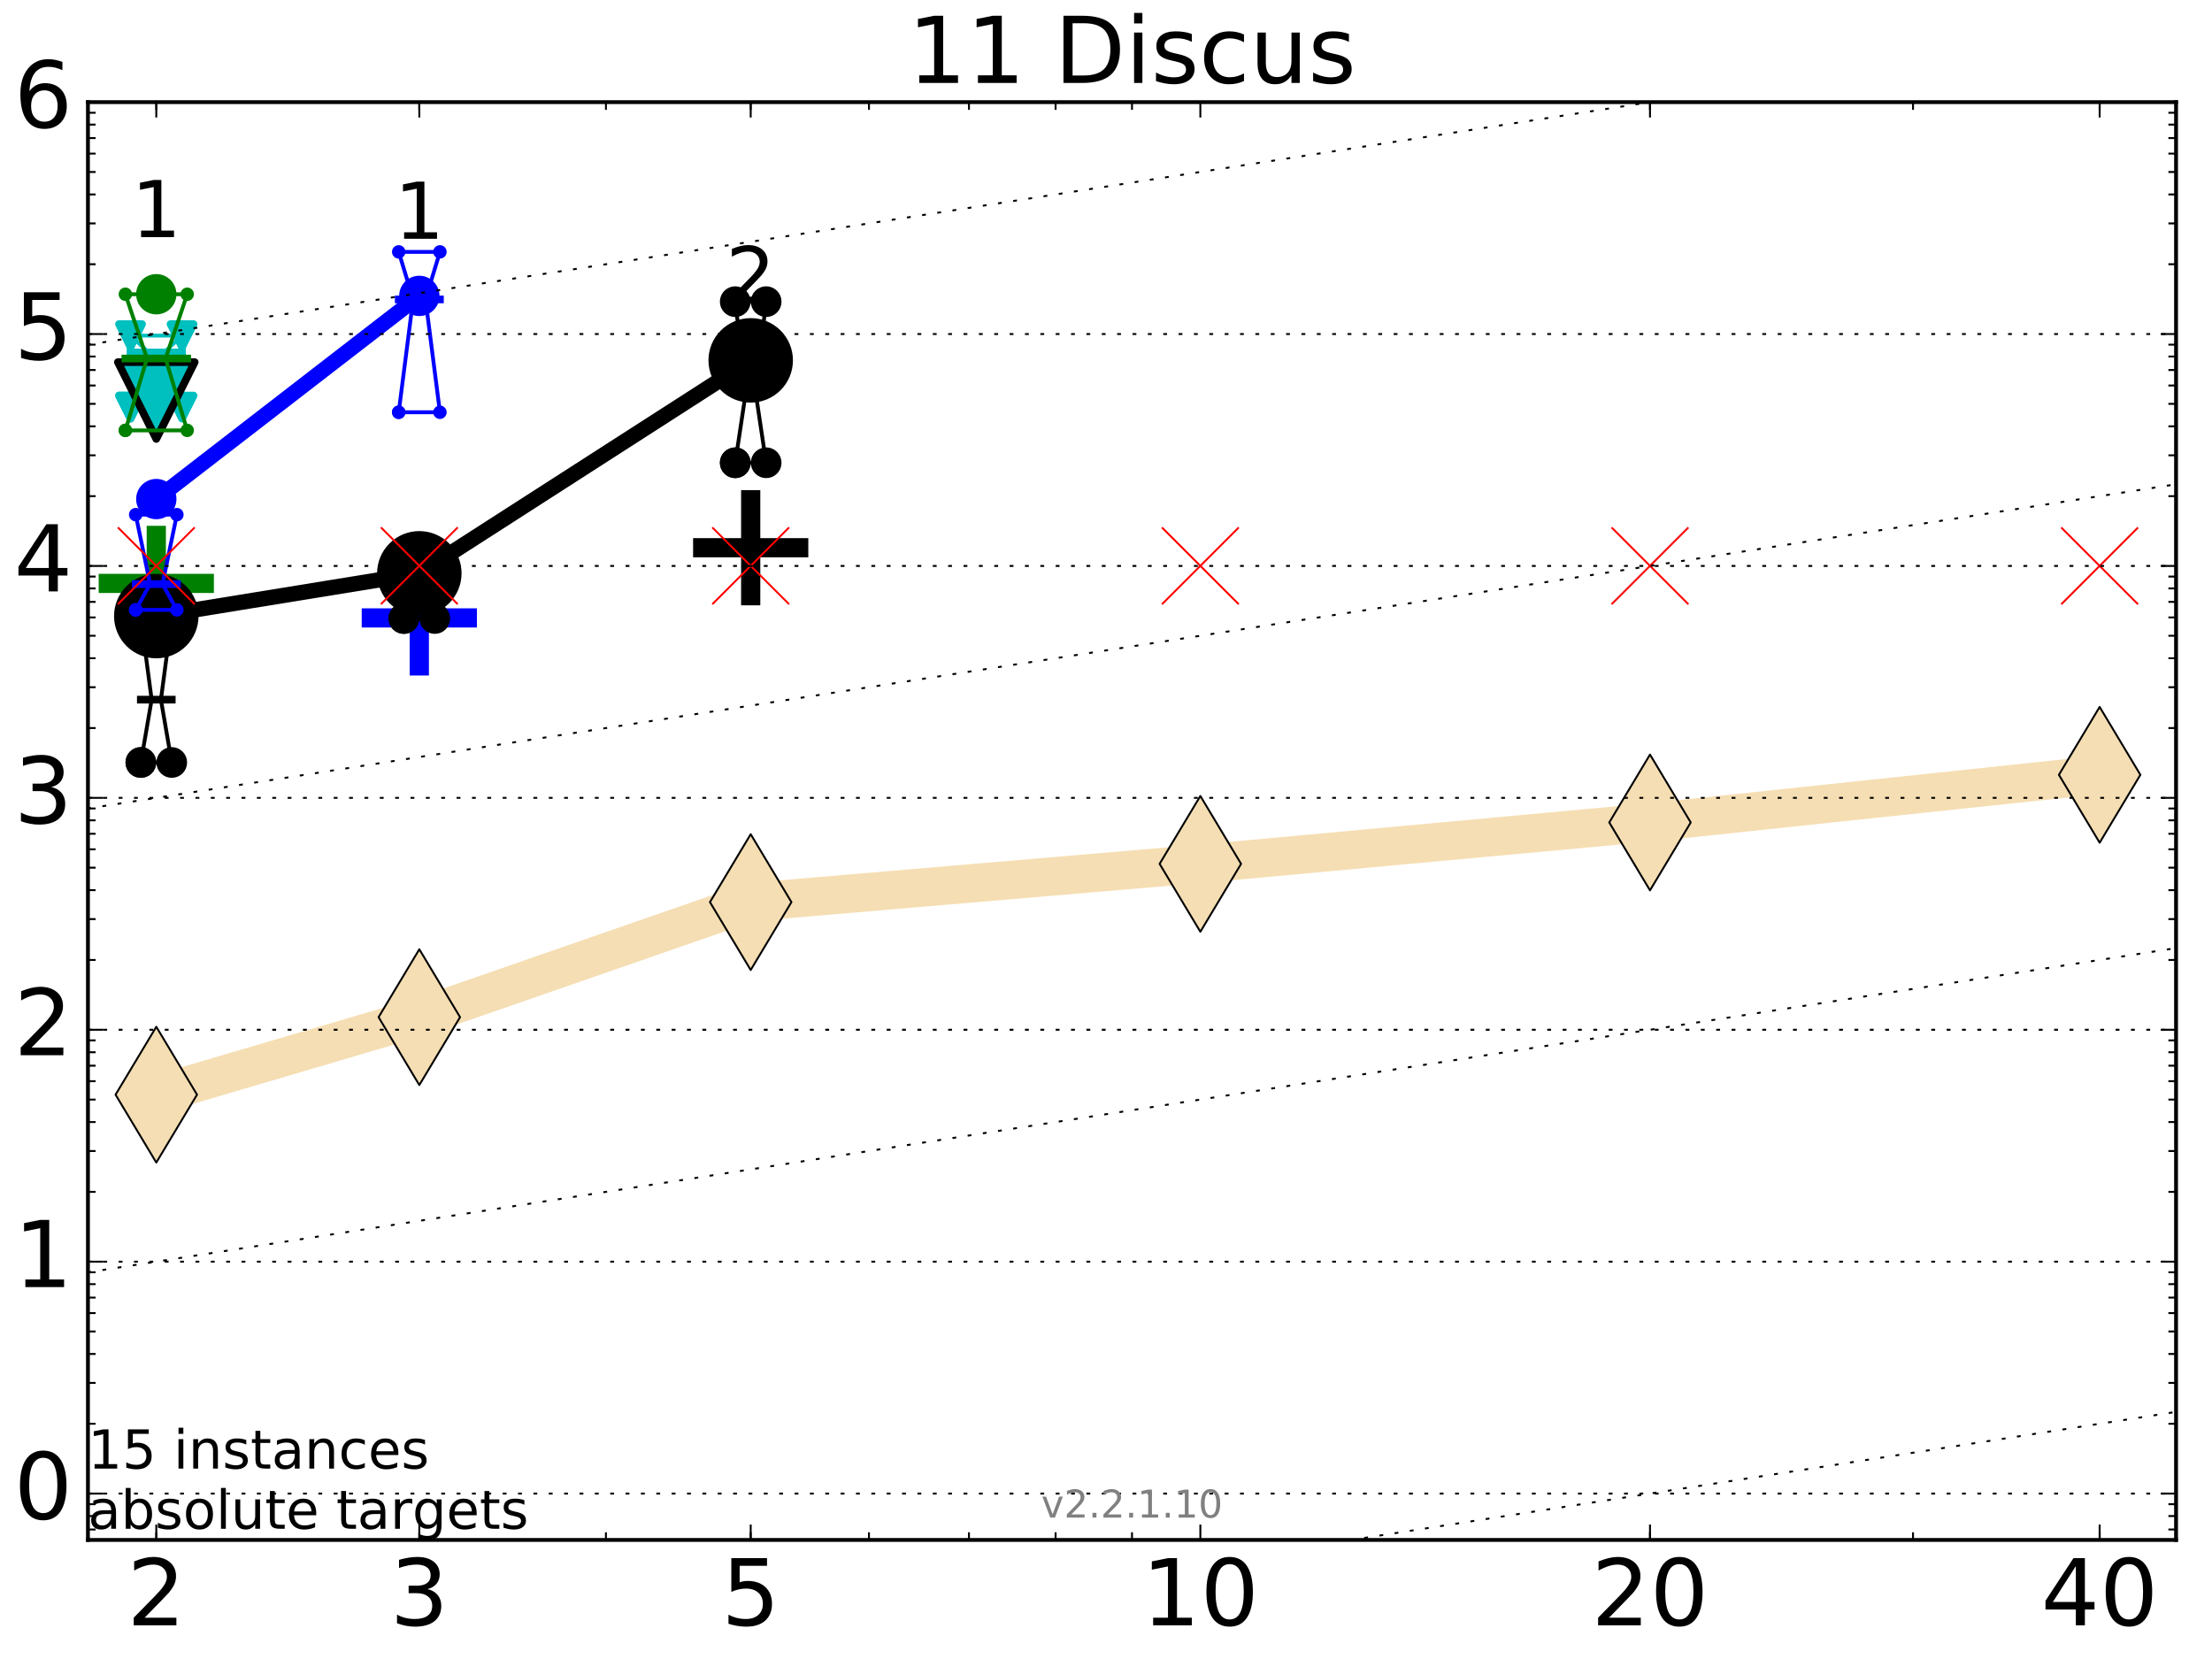 <?xml version="1.0" encoding="utf-8" standalone="no"?>
<!DOCTYPE svg PUBLIC "-//W3C//DTD SVG 1.1//EN"
  "http://www.w3.org/Graphics/SVG/1.1/DTD/svg11.dtd">
<!-- Created with matplotlib (http://matplotlib.org/) -->
<svg height="432pt" version="1.1" viewBox="0 0 576 432" width="576pt" xmlns="http://www.w3.org/2000/svg" xmlns:xlink="http://www.w3.org/1999/xlink">
 <defs>
  <style type="text/css">
*{stroke-linecap:butt;stroke-linejoin:round;stroke-miterlimit:100000;}
  </style>
 </defs>
 <g id="figure_1">
  <g id="patch_1">
   <path d="M 0 432 
L 576 432 
L 576 0 
L 0 0 
z
" style="fill:#ffffff;"/>
  </g>
  <g id="axes_1">
   <g id="patch_2">
    <path d="M 22.9 401 
L 566.64 401 
L 566.64 26.6 
L 22.9 26.6 
z
" style="fill:#ffffff;"/>
   </g>
   <g id="line2d_1">
    <path clip-path="url(#pf68afb3e78)" d="M 40.698 285.047 
L 109.19 264.866 
L 195.48 234.907 
L 312.568 224.946 
L 429.656 214.167 
L 546.744 201.76 
" style="fill:none;stroke:#f5deb3;stroke-linecap:square;stroke-width:10.0;"/>
    <defs>
     <path d="M -0 17.678 
L 10.607 0 
L 0 -17.678 
L -10.607 -0 
z
" id="m851abd9da2" style="stroke:#000000;stroke-linejoin:miter;stroke-width:0.5;"/>
    </defs>
    <g clip-path="url(#pf68afb3e78)">
     <use style="fill:#f5deb3;stroke:#000000;stroke-linejoin:miter;stroke-width:0.5;" x="40.698" xlink:href="#m851abd9da2" y="285.047"/>
     <use style="fill:#f5deb3;stroke:#000000;stroke-linejoin:miter;stroke-width:0.5;" x="109.19" xlink:href="#m851abd9da2" y="264.866"/>
     <use style="fill:#f5deb3;stroke:#000000;stroke-linejoin:miter;stroke-width:0.5;" x="195.48" xlink:href="#m851abd9da2" y="234.907"/>
     <use style="fill:#f5deb3;stroke:#000000;stroke-linejoin:miter;stroke-width:0.5;" x="312.568" xlink:href="#m851abd9da2" y="224.946"/>
     <use style="fill:#f5deb3;stroke:#000000;stroke-linejoin:miter;stroke-width:0.5;" x="429.656" xlink:href="#m851abd9da2" y="214.167"/>
     <use style="fill:#f5deb3;stroke:#000000;stroke-linejoin:miter;stroke-width:0.5;" x="546.744" xlink:href="#m851abd9da2" y="201.76"/>
    </g>
   </g>
   <g id="line2d_2">
    <defs>
     <path d="M -15 0 
L 15 0 
M 0 15 
L 0 -15 
" id="m99a3d88ef8" style="stroke:#008000;stroke-width:5.0;"/>
    </defs>
    <g clip-path="url(#pf68afb3e78)">
     <use style="fill:#008000;stroke:#008000;stroke-width:5.0;" x="40.698" xlink:href="#m99a3d88ef8" y="151.919"/>
    </g>
   </g>
   <g id="line2d_3">
    <defs>
     <path d="M -15 0 
L 15 0 
M 0 15 
L 0 -15 
" id="m0a9d9a1894" style="stroke:#0000ff;stroke-width:5.0;"/>
    </defs>
    <g clip-path="url(#pf68afb3e78)">
     <use style="fill:#0000ff;stroke:#0000ff;stroke-width:5.0;" x="109.19" xlink:href="#m0a9d9a1894" y="160.9"/>
    </g>
   </g>
   <g id="line2d_4">
    <defs>
     <path d="M -15 0 
L 15 0 
M 0 15 
L 0 -15 
" id="m46ea38600d" style="stroke:#000000;stroke-width:5.0;"/>
    </defs>
    <g clip-path="url(#pf68afb3e78)">
     <use style="stroke:#000000;stroke-width:5.0;" x="195.48" xlink:href="#m46ea38600d" y="142.624"/>
    </g>
   </g>
   <g id="line2d_5">
    <path clip-path="url(#pf68afb3e78)" d="M 36.673 198.547 
L 39.49 182.188 
L 36.673 160.876 
L 44.723 160.876 
L 41.905 182.188 
L 44.723 198.547 
L 36.673 198.547 
" style="fill:none;stroke:#000000;stroke-linecap:square;"/>
    <defs>
     <path d="M 0 0 
C 0 0 0 0 0 0 
C 0 0 0 0 0 0 
C 0 0 0 0 0 0 
C 0 0 0 0 0 0 
C 0 0 0 0 0 0 
C 0 0 0 0 0 0 
C 0 0 0 0 0 0 
C 0 0 0 0 0 0 
z
" id="m45fa0810b0" style="stroke:#000000;stroke-width:2.0;"/>
    </defs>
    <g clip-path="url(#pf68afb3e78)">
     <use style="stroke:#000000;stroke-width:2.0;" x="36.673" xlink:href="#m45fa0810b0" y="198.547"/>
     <use style="stroke:#000000;stroke-width:2.0;" x="39.49" xlink:href="#m45fa0810b0" y="182.188"/>
     <use style="stroke:#000000;stroke-width:2.0;" x="36.673" xlink:href="#m45fa0810b0" y="160.876"/>
     <use style="stroke:#000000;stroke-width:2.0;" x="44.723" xlink:href="#m45fa0810b0" y="160.876"/>
     <use style="stroke:#000000;stroke-width:2.0;" x="41.905" xlink:href="#m45fa0810b0" y="182.188"/>
     <use style="stroke:#000000;stroke-width:2.0;" x="44.723" xlink:href="#m45fa0810b0" y="198.547"/>
     <use style="stroke:#000000;stroke-width:2.0;" x="36.673" xlink:href="#m45fa0810b0" y="198.547"/>
    </g>
   </g>
   <g id="line2d_6">
    <path clip-path="url(#pf68afb3e78)" d="M 36.673 198.547 
L 44.723 198.547 
L 44.723 160.876 
L 36.673 160.876 
L 36.673 198.547 
" style="fill:none;"/>
    <defs>
     <path d="M 0 3 
C 0.796 3 1.559 2.684 2.121 2.121 
C 2.684 1.559 3 0.796 3 0 
C 3 -0.796 2.684 -1.559 2.121 -2.121 
C 1.559 -2.684 0.796 -3 0 -3 
C -0.796 -3 -1.559 -2.684 -2.121 -2.121 
C -2.684 -1.559 -3 -0.796 -3 0 
C -3 0.796 -2.684 1.559 -2.121 2.121 
C -1.559 2.684 -0.796 3 0 3 
z
" id="m98163fe9cf" style="stroke:#000000;stroke-width:2.0;"/>
    </defs>
    <g clip-path="url(#pf68afb3e78)">
     <use style="stroke:#000000;stroke-width:2.0;" x="36.673" xlink:href="#m98163fe9cf" y="198.547"/>
     <use style="stroke:#000000;stroke-width:2.0;" x="44.723" xlink:href="#m98163fe9cf" y="198.547"/>
     <use style="stroke:#000000;stroke-width:2.0;" x="44.723" xlink:href="#m98163fe9cf" y="160.876"/>
     <use style="stroke:#000000;stroke-width:2.0;" x="36.673" xlink:href="#m98163fe9cf" y="160.876"/>
     <use style="stroke:#000000;stroke-width:2.0;" x="36.673" xlink:href="#m98163fe9cf" y="198.547"/>
    </g>
   </g>
   <g id="line2d_7">
    <path clip-path="url(#pf68afb3e78)" d="M 36.673 182.188 
L 44.723 182.188 
" style="fill:none;stroke:#000000;stroke-linecap:square;stroke-width:2.0;"/>
    <g clip-path="url(#pf68afb3e78)">
     <use style="stroke:#000000;stroke-width:2.0;" x="36.673" xlink:href="#m45fa0810b0" y="182.188"/>
     <use style="stroke:#000000;stroke-width:2.0;" x="44.723" xlink:href="#m45fa0810b0" y="182.188"/>
    </g>
   </g>
   <g id="line2d_8">
    <path clip-path="url(#pf68afb3e78)" d="M 105.165 161.058 
L 107.982 153.541 
L 105.165 148.133 
L 113.215 148.133 
L 110.397 153.541 
L 113.215 161.058 
L 105.165 161.058 
" style="fill:none;stroke:#000000;stroke-linecap:square;"/>
    <g clip-path="url(#pf68afb3e78)">
     <use style="stroke:#000000;stroke-width:2.0;" x="105.165" xlink:href="#m45fa0810b0" y="161.058"/>
     <use style="stroke:#000000;stroke-width:2.0;" x="107.982" xlink:href="#m45fa0810b0" y="153.541"/>
     <use style="stroke:#000000;stroke-width:2.0;" x="105.165" xlink:href="#m45fa0810b0" y="148.133"/>
     <use style="stroke:#000000;stroke-width:2.0;" x="113.215" xlink:href="#m45fa0810b0" y="148.133"/>
     <use style="stroke:#000000;stroke-width:2.0;" x="110.397" xlink:href="#m45fa0810b0" y="153.541"/>
     <use style="stroke:#000000;stroke-width:2.0;" x="113.215" xlink:href="#m45fa0810b0" y="161.058"/>
     <use style="stroke:#000000;stroke-width:2.0;" x="105.165" xlink:href="#m45fa0810b0" y="161.058"/>
    </g>
   </g>
   <g id="line2d_9">
    <path clip-path="url(#pf68afb3e78)" d="M 105.165 161.058 
L 113.215 161.058 
L 113.215 148.133 
L 105.165 148.133 
L 105.165 161.058 
" style="fill:none;"/>
    <g clip-path="url(#pf68afb3e78)">
     <use style="stroke:#000000;stroke-width:2.0;" x="105.165" xlink:href="#m98163fe9cf" y="161.058"/>
     <use style="stroke:#000000;stroke-width:2.0;" x="113.215" xlink:href="#m98163fe9cf" y="161.058"/>
     <use style="stroke:#000000;stroke-width:2.0;" x="113.215" xlink:href="#m98163fe9cf" y="148.133"/>
     <use style="stroke:#000000;stroke-width:2.0;" x="105.165" xlink:href="#m98163fe9cf" y="148.133"/>
     <use style="stroke:#000000;stroke-width:2.0;" x="105.165" xlink:href="#m98163fe9cf" y="161.058"/>
    </g>
   </g>
   <g id="line2d_10">
    <path clip-path="url(#pf68afb3e78)" d="M 105.165 153.541 
L 113.215 153.541 
" style="fill:none;stroke:#000000;stroke-linecap:square;stroke-width:2.0;"/>
    <g clip-path="url(#pf68afb3e78)">
     <use style="stroke:#000000;stroke-width:2.0;" x="105.165" xlink:href="#m45fa0810b0" y="153.541"/>
     <use style="stroke:#000000;stroke-width:2.0;" x="113.215" xlink:href="#m45fa0810b0" y="153.541"/>
    </g>
   </g>
   <g id="line2d_11">
    <path clip-path="url(#pf68afb3e78)" d="M 191.455 120.501 
L 194.272 101.723 
L 191.455 78.552 
L 199.505 78.552 
L 196.687 101.723 
L 199.505 120.501 
L 191.455 120.501 
" style="fill:none;stroke:#000000;stroke-linecap:square;"/>
    <g clip-path="url(#pf68afb3e78)">
     <use style="stroke:#000000;stroke-width:2.0;" x="191.455" xlink:href="#m45fa0810b0" y="120.501"/>
     <use style="stroke:#000000;stroke-width:2.0;" x="194.272" xlink:href="#m45fa0810b0" y="101.723"/>
     <use style="stroke:#000000;stroke-width:2.0;" x="191.455" xlink:href="#m45fa0810b0" y="78.552"/>
     <use style="stroke:#000000;stroke-width:2.0;" x="199.505" xlink:href="#m45fa0810b0" y="78.552"/>
     <use style="stroke:#000000;stroke-width:2.0;" x="196.687" xlink:href="#m45fa0810b0" y="101.723"/>
     <use style="stroke:#000000;stroke-width:2.0;" x="199.505" xlink:href="#m45fa0810b0" y="120.501"/>
     <use style="stroke:#000000;stroke-width:2.0;" x="191.455" xlink:href="#m45fa0810b0" y="120.501"/>
    </g>
   </g>
   <g id="line2d_12">
    <path clip-path="url(#pf68afb3e78)" d="M 191.455 120.501 
L 199.505 120.501 
L 199.505 78.552 
L 191.455 78.552 
L 191.455 120.501 
" style="fill:none;"/>
    <g clip-path="url(#pf68afb3e78)">
     <use style="stroke:#000000;stroke-width:2.0;" x="191.455" xlink:href="#m98163fe9cf" y="120.501"/>
     <use style="stroke:#000000;stroke-width:2.0;" x="199.505" xlink:href="#m98163fe9cf" y="120.501"/>
     <use style="stroke:#000000;stroke-width:2.0;" x="199.505" xlink:href="#m98163fe9cf" y="78.552"/>
     <use style="stroke:#000000;stroke-width:2.0;" x="191.455" xlink:href="#m98163fe9cf" y="78.552"/>
     <use style="stroke:#000000;stroke-width:2.0;" x="191.455" xlink:href="#m98163fe9cf" y="120.501"/>
    </g>
   </g>
   <g id="line2d_13">
    <path clip-path="url(#pf68afb3e78)" d="M 191.455 101.723 
L 199.505 101.723 
" style="fill:none;stroke:#000000;stroke-linecap:square;stroke-width:2.0;"/>
    <g clip-path="url(#pf68afb3e78)">
     <use style="stroke:#000000;stroke-width:2.0;" x="191.455" xlink:href="#m45fa0810b0" y="101.723"/>
     <use style="stroke:#000000;stroke-width:2.0;" x="199.505" xlink:href="#m45fa0810b0" y="101.723"/>
    </g>
   </g>
   <g id="line2d_14">
    <path clip-path="url(#pf68afb3e78)" d="M 40.698 160.426 
L 109.19 149.293 
" style="fill:none;stroke:#000000;stroke-linecap:square;stroke-width:4.0;"/>
    <g clip-path="url(#pf68afb3e78)">
     <use style="stroke:#000000;stroke-width:2.0;" x="40.698" xlink:href="#m45fa0810b0" y="160.426"/>
     <use style="stroke:#000000;stroke-width:2.0;" x="109.19" xlink:href="#m45fa0810b0" y="149.293"/>
    </g>
   </g>
   <g id="line2d_15">
    <path clip-path="url(#pf68afb3e78)" d="M 109.19 149.293 
L 195.48 93.835 
" style="fill:none;stroke:#000000;stroke-linecap:square;stroke-width:4.0;"/>
    <g clip-path="url(#pf68afb3e78)">
     <use style="stroke:#000000;stroke-width:2.0;" x="109.19" xlink:href="#m45fa0810b0" y="149.293"/>
     <use style="stroke:#000000;stroke-width:2.0;" x="195.48" xlink:href="#m45fa0810b0" y="93.835"/>
    </g>
   </g>
   <g id="line2d_16">
    <path clip-path="url(#pf68afb3e78)" d="M 40.698 160.426 
L 109.19 149.293 
L 195.48 93.835 
" style="fill:none;"/>
    <defs>
     <path d="M 0 10 
C 2.652 10 5.196 8.946 7.071 7.071 
C 8.946 5.196 10 2.652 10 0 
C 10 -2.652 8.946 -5.196 7.071 -7.071 
C 5.196 -8.946 2.652 -10 0 -10 
C -2.652 -10 -5.196 -8.946 -7.071 -7.071 
C -8.946 -5.196 -10 -2.652 -10 0 
C -10 2.652 -8.946 5.196 -7.071 7.071 
C -5.196 8.946 -2.652 10 0 10 
z
" id="md943d364d6" style="stroke:#000000;stroke-width:2.0;"/>
    </defs>
    <g clip-path="url(#pf68afb3e78)">
     <use style="stroke:#000000;stroke-width:2.0;" x="40.698" xlink:href="#md943d364d6" y="160.426"/>
     <use style="stroke:#000000;stroke-width:2.0;" x="109.19" xlink:href="#md943d364d6" y="149.293"/>
     <use style="stroke:#000000;stroke-width:2.0;" x="195.48" xlink:href="#md943d364d6" y="93.835"/>
    </g>
   </g>
   <g id="line2d_17">
    <path clip-path="url(#pf68afb3e78)" d="M 35.331 158.813 
L 39.088 152.097 
L 35.331 134.012 
L 46.064 134.012 
L 42.308 152.097 
L 46.064 158.813 
L 35.331 158.813 
" style="fill:none;stroke:#0000ff;stroke-linecap:square;"/>
    <defs>
     <path d="M 0 0 
C 0 0 0 0 0 0 
C 0 0 0 0 0 0 
C 0 0 0 0 0 0 
C 0 0 0 0 0 0 
C 0 0 0 0 0 0 
C 0 0 0 0 0 0 
C 0 0 0 0 0 0 
C 0 0 0 0 0 0 
z
" id="m06bbc7c046" style="stroke:#0000ff;stroke-width:0.5;"/>
    </defs>
    <g clip-path="url(#pf68afb3e78)">
     <use style="fill:#0000ff;stroke:#0000ff;stroke-width:0.5;" x="35.331" xlink:href="#m06bbc7c046" y="158.813"/>
     <use style="fill:#0000ff;stroke:#0000ff;stroke-width:0.5;" x="39.088" xlink:href="#m06bbc7c046" y="152.097"/>
     <use style="fill:#0000ff;stroke:#0000ff;stroke-width:0.5;" x="35.331" xlink:href="#m06bbc7c046" y="134.012"/>
     <use style="fill:#0000ff;stroke:#0000ff;stroke-width:0.5;" x="46.064" xlink:href="#m06bbc7c046" y="134.012"/>
     <use style="fill:#0000ff;stroke:#0000ff;stroke-width:0.5;" x="42.308" xlink:href="#m06bbc7c046" y="152.097"/>
     <use style="fill:#0000ff;stroke:#0000ff;stroke-width:0.5;" x="46.064" xlink:href="#m06bbc7c046" y="158.813"/>
     <use style="fill:#0000ff;stroke:#0000ff;stroke-width:0.5;" x="35.331" xlink:href="#m06bbc7c046" y="158.813"/>
    </g>
   </g>
   <g id="line2d_18">
    <path clip-path="url(#pf68afb3e78)" d="M 35.331 158.813 
L 46.064 158.813 
L 46.064 134.012 
L 35.331 134.012 
L 35.331 158.813 
" style="fill:none;"/>
    <defs>
     <path d="M 0 1.5 
C 0.398 1.5 0.779 1.342 1.061 1.061 
C 1.342 0.779 1.5 0.398 1.5 0 
C 1.5 -0.398 1.342 -0.779 1.061 -1.061 
C 0.779 -1.342 0.398 -1.5 0 -1.5 
C -0.398 -1.5 -0.779 -1.342 -1.061 -1.061 
C -1.342 -0.779 -1.5 -0.398 -1.5 0 
C -1.5 0.398 -1.342 0.779 -1.061 1.061 
C -0.779 1.342 -0.398 1.5 0 1.5 
z
" id="m7b4f323d53" style="stroke:#0000ff;stroke-width:0.5;"/>
    </defs>
    <g clip-path="url(#pf68afb3e78)">
     <use style="fill:#0000ff;stroke:#0000ff;stroke-width:0.5;" x="35.331" xlink:href="#m7b4f323d53" y="158.813"/>
     <use style="fill:#0000ff;stroke:#0000ff;stroke-width:0.5;" x="46.064" xlink:href="#m7b4f323d53" y="158.813"/>
     <use style="fill:#0000ff;stroke:#0000ff;stroke-width:0.5;" x="46.064" xlink:href="#m7b4f323d53" y="134.012"/>
     <use style="fill:#0000ff;stroke:#0000ff;stroke-width:0.5;" x="35.331" xlink:href="#m7b4f323d53" y="134.012"/>
     <use style="fill:#0000ff;stroke:#0000ff;stroke-width:0.5;" x="35.331" xlink:href="#m7b4f323d53" y="158.813"/>
    </g>
   </g>
   <g id="line2d_19">
    <path clip-path="url(#pf68afb3e78)" d="M 35.331 152.097 
L 46.064 152.097 
" style="fill:none;stroke:#0000ff;stroke-linecap:square;stroke-width:2.0;"/>
    <g clip-path="url(#pf68afb3e78)">
     <use style="fill:#0000ff;stroke:#0000ff;stroke-width:0.5;" x="35.331" xlink:href="#m06bbc7c046" y="152.097"/>
     <use style="fill:#0000ff;stroke:#0000ff;stroke-width:0.5;" x="46.064" xlink:href="#m06bbc7c046" y="152.097"/>
    </g>
   </g>
   <g id="line2d_20">
    <path clip-path="url(#pf68afb3e78)" d="M 103.823 107.352 
L 107.58 77.965 
L 103.823 65.588 
L 114.557 65.588 
L 110.8 77.965 
L 114.557 107.352 
L 103.823 107.352 
" style="fill:none;stroke:#0000ff;stroke-linecap:square;"/>
    <g clip-path="url(#pf68afb3e78)">
     <use style="fill:#0000ff;stroke:#0000ff;stroke-width:0.5;" x="103.823" xlink:href="#m06bbc7c046" y="107.352"/>
     <use style="fill:#0000ff;stroke:#0000ff;stroke-width:0.5;" x="107.58" xlink:href="#m06bbc7c046" y="77.965"/>
     <use style="fill:#0000ff;stroke:#0000ff;stroke-width:0.5;" x="103.823" xlink:href="#m06bbc7c046" y="65.588"/>
     <use style="fill:#0000ff;stroke:#0000ff;stroke-width:0.5;" x="114.557" xlink:href="#m06bbc7c046" y="65.588"/>
     <use style="fill:#0000ff;stroke:#0000ff;stroke-width:0.5;" x="110.8" xlink:href="#m06bbc7c046" y="77.965"/>
     <use style="fill:#0000ff;stroke:#0000ff;stroke-width:0.5;" x="114.557" xlink:href="#m06bbc7c046" y="107.352"/>
     <use style="fill:#0000ff;stroke:#0000ff;stroke-width:0.5;" x="103.823" xlink:href="#m06bbc7c046" y="107.352"/>
    </g>
   </g>
   <g id="line2d_21">
    <path clip-path="url(#pf68afb3e78)" d="M 103.823 107.352 
L 114.557 107.352 
L 114.557 65.588 
L 103.823 65.588 
L 103.823 107.352 
" style="fill:none;"/>
    <g clip-path="url(#pf68afb3e78)">
     <use style="fill:#0000ff;stroke:#0000ff;stroke-width:0.5;" x="103.823" xlink:href="#m7b4f323d53" y="107.352"/>
     <use style="fill:#0000ff;stroke:#0000ff;stroke-width:0.5;" x="114.557" xlink:href="#m7b4f323d53" y="107.352"/>
     <use style="fill:#0000ff;stroke:#0000ff;stroke-width:0.5;" x="114.557" xlink:href="#m7b4f323d53" y="65.588"/>
     <use style="fill:#0000ff;stroke:#0000ff;stroke-width:0.5;" x="103.823" xlink:href="#m7b4f323d53" y="65.588"/>
     <use style="fill:#0000ff;stroke:#0000ff;stroke-width:0.5;" x="103.823" xlink:href="#m7b4f323d53" y="107.352"/>
    </g>
   </g>
   <g id="line2d_22">
    <path clip-path="url(#pf68afb3e78)" d="M 103.823 77.965 
L 114.557 77.965 
" style="fill:none;stroke:#0000ff;stroke-linecap:square;stroke-width:2.0;"/>
    <g clip-path="url(#pf68afb3e78)">
     <use style="fill:#0000ff;stroke:#0000ff;stroke-width:0.5;" x="103.823" xlink:href="#m06bbc7c046" y="77.965"/>
     <use style="fill:#0000ff;stroke:#0000ff;stroke-width:0.5;" x="114.557" xlink:href="#m06bbc7c046" y="77.965"/>
    </g>
   </g>
   <g id="line2d_23">
    <path clip-path="url(#pf68afb3e78)" d="M 40.698 129.958 
L 109.19 77.05 
" style="fill:none;stroke:#0000ff;stroke-linecap:square;stroke-width:4.0;"/>
    <g clip-path="url(#pf68afb3e78)">
     <use style="fill:#0000ff;stroke:#0000ff;stroke-width:0.5;" x="40.698" xlink:href="#m06bbc7c046" y="129.958"/>
     <use style="fill:#0000ff;stroke:#0000ff;stroke-width:0.5;" x="109.19" xlink:href="#m06bbc7c046" y="77.05"/>
    </g>
   </g>
   <g id="line2d_24">
    <path clip-path="url(#pf68afb3e78)" d="M 40.698 129.958 
L 109.19 77.05 
" style="fill:none;"/>
    <defs>
     <path d="M 0 5 
C 1.326 5 2.598 4.473 3.536 3.536 
C 4.473 2.598 5 1.326 5 0 
C 5 -1.326 4.473 -2.598 3.536 -3.536 
C 2.598 -4.473 1.326 -5 0 -5 
C -1.326 -5 -2.598 -4.473 -3.536 -3.536 
C -4.473 -2.598 -5 -1.326 -5 0 
C -5 1.326 -4.473 2.598 -3.536 3.536 
C -2.598 4.473 -1.326 5 0 5 
z
" id="ma5e432dccb" style="stroke:#0000ff;stroke-width:0.5;"/>
    </defs>
    <g clip-path="url(#pf68afb3e78)">
     <use style="fill:#0000ff;stroke:#0000ff;stroke-width:0.5;" x="40.698" xlink:href="#ma5e432dccb" y="129.958"/>
     <use style="fill:#0000ff;stroke:#0000ff;stroke-width:0.5;" x="109.19" xlink:href="#ma5e432dccb" y="77.05"/>
    </g>
   </g>
   <g id="line2d_25">
    <path clip-path="url(#pf68afb3e78)" d="M 33.989 106.003 
L 38.685 91.775 
L 33.989 87.394 
L 47.406 87.394 
L 42.71 91.775 
L 47.406 106.003 
L 33.989 106.003 
" style="fill:none;stroke:#00bfbf;stroke-linecap:square;"/>
    <defs>
     <path d="M 0 0 
L 0 0 
L 0 0 
z
" id="ma02bf43a8b" style="stroke:#00bfbf;stroke-linejoin:miter;stroke-width:2.0;"/>
    </defs>
    <g clip-path="url(#pf68afb3e78)">
     <use style="fill:#00bfbf;stroke:#00bfbf;stroke-linejoin:miter;stroke-width:2.0;" x="33.989" xlink:href="#ma02bf43a8b" y="106.003"/>
     <use style="fill:#00bfbf;stroke:#00bfbf;stroke-linejoin:miter;stroke-width:2.0;" x="38.685" xlink:href="#ma02bf43a8b" y="91.775"/>
     <use style="fill:#00bfbf;stroke:#00bfbf;stroke-linejoin:miter;stroke-width:2.0;" x="33.989" xlink:href="#ma02bf43a8b" y="87.394"/>
     <use style="fill:#00bfbf;stroke:#00bfbf;stroke-linejoin:miter;stroke-width:2.0;" x="47.406" xlink:href="#ma02bf43a8b" y="87.394"/>
     <use style="fill:#00bfbf;stroke:#00bfbf;stroke-linejoin:miter;stroke-width:2.0;" x="42.71" xlink:href="#ma02bf43a8b" y="91.775"/>
     <use style="fill:#00bfbf;stroke:#00bfbf;stroke-linejoin:miter;stroke-width:2.0;" x="47.406" xlink:href="#ma02bf43a8b" y="106.003"/>
     <use style="fill:#00bfbf;stroke:#00bfbf;stroke-linejoin:miter;stroke-width:2.0;" x="33.989" xlink:href="#ma02bf43a8b" y="106.003"/>
    </g>
   </g>
   <g id="line2d_26">
    <path clip-path="url(#pf68afb3e78)" d="M 33.989 106.003 
L 47.406 106.003 
L 47.406 87.394 
L 33.989 87.394 
L 33.989 106.003 
" style="fill:none;"/>
    <defs>
     <path d="M -0 3 
L 3 -3 
L -3 -3 
z
" id="m8ef88ec75d" style="stroke:#00bfbf;stroke-linejoin:miter;stroke-width:2.0;"/>
    </defs>
    <g clip-path="url(#pf68afb3e78)">
     <use style="fill:#00bfbf;stroke:#00bfbf;stroke-linejoin:miter;stroke-width:2.0;" x="33.989" xlink:href="#m8ef88ec75d" y="106.003"/>
     <use style="fill:#00bfbf;stroke:#00bfbf;stroke-linejoin:miter;stroke-width:2.0;" x="47.406" xlink:href="#m8ef88ec75d" y="106.003"/>
     <use style="fill:#00bfbf;stroke:#00bfbf;stroke-linejoin:miter;stroke-width:2.0;" x="47.406" xlink:href="#m8ef88ec75d" y="87.394"/>
     <use style="fill:#00bfbf;stroke:#00bfbf;stroke-linejoin:miter;stroke-width:2.0;" x="33.989" xlink:href="#m8ef88ec75d" y="87.394"/>
     <use style="fill:#00bfbf;stroke:#00bfbf;stroke-linejoin:miter;stroke-width:2.0;" x="33.989" xlink:href="#m8ef88ec75d" y="106.003"/>
    </g>
   </g>
   <g id="line2d_27">
    <path clip-path="url(#pf68afb3e78)" d="M 33.989 91.775 
L 47.406 91.775 
" style="fill:none;stroke:#00bfbf;stroke-linecap:square;stroke-width:2.0;"/>
    <g clip-path="url(#pf68afb3e78)">
     <use style="fill:#00bfbf;stroke:#00bfbf;stroke-linejoin:miter;stroke-width:2.0;" x="33.989" xlink:href="#ma02bf43a8b" y="91.775"/>
     <use style="fill:#00bfbf;stroke:#00bfbf;stroke-linejoin:miter;stroke-width:2.0;" x="47.406" xlink:href="#ma02bf43a8b" y="91.775"/>
    </g>
   </g>
   <g id="line2d_28">
    <path clip-path="url(#pf68afb3e78)" d="M 40.698 104.297 
" style="fill:none;"/>
    <defs>
     <path d="M -0 10 
L 10 -10 
L -10 -10 
z
" id="m865d8acbc7" style="stroke:#000000;stroke-linejoin:miter;stroke-width:2.0;"/>
    </defs>
    <g clip-path="url(#pf68afb3e78)">
     <use style="fill:#00bfbf;stroke:#000000;stroke-linejoin:miter;stroke-width:2.0;" x="40.698" xlink:href="#m865d8acbc7" y="104.297"/>
    </g>
   </g>
   <g id="line2d_29">
    <path clip-path="url(#pf68afb3e78)" d="M 32.648 112.068 
L 38.283 93.353 
L 32.648 76.618 
L 48.748 76.618 
L 43.113 93.353 
L 48.748 112.068 
L 32.648 112.068 
" style="fill:none;stroke:#008000;stroke-linecap:square;"/>
    <defs>
     <path d="M 0 0 
C 0 0 0 0 0 0 
C 0 0 0 0 0 0 
C 0 0 0 0 0 0 
C 0 0 0 0 0 0 
C 0 0 0 0 0 0 
C 0 0 0 0 0 0 
C 0 0 0 0 0 0 
C 0 0 0 0 0 0 
z
" id="m743ef8bf21" style="stroke:#008000;stroke-width:0.5;"/>
    </defs>
    <g clip-path="url(#pf68afb3e78)">
     <use style="fill:#008000;stroke:#008000;stroke-width:0.5;" x="32.648" xlink:href="#m743ef8bf21" y="112.068"/>
     <use style="fill:#008000;stroke:#008000;stroke-width:0.5;" x="38.283" xlink:href="#m743ef8bf21" y="93.353"/>
     <use style="fill:#008000;stroke:#008000;stroke-width:0.5;" x="32.648" xlink:href="#m743ef8bf21" y="76.618"/>
     <use style="fill:#008000;stroke:#008000;stroke-width:0.5;" x="48.748" xlink:href="#m743ef8bf21" y="76.618"/>
     <use style="fill:#008000;stroke:#008000;stroke-width:0.5;" x="43.113" xlink:href="#m743ef8bf21" y="93.353"/>
     <use style="fill:#008000;stroke:#008000;stroke-width:0.5;" x="48.748" xlink:href="#m743ef8bf21" y="112.068"/>
     <use style="fill:#008000;stroke:#008000;stroke-width:0.5;" x="32.648" xlink:href="#m743ef8bf21" y="112.068"/>
    </g>
   </g>
   <g id="line2d_30">
    <path clip-path="url(#pf68afb3e78)" d="M 32.648 112.068 
L 48.748 112.068 
L 48.748 76.618 
L 32.648 76.618 
L 32.648 112.068 
" style="fill:none;"/>
    <defs>
     <path d="M 0 1.5 
C 0.398 1.5 0.779 1.342 1.061 1.061 
C 1.342 0.779 1.5 0.398 1.5 0 
C 1.5 -0.398 1.342 -0.779 1.061 -1.061 
C 0.779 -1.342 0.398 -1.5 0 -1.5 
C -0.398 -1.5 -0.779 -1.342 -1.061 -1.061 
C -1.342 -0.779 -1.5 -0.398 -1.5 0 
C -1.5 0.398 -1.342 0.779 -1.061 1.061 
C -0.779 1.342 -0.398 1.5 0 1.5 
z
" id="m9c966eb0b9" style="stroke:#008000;stroke-width:0.5;"/>
    </defs>
    <g clip-path="url(#pf68afb3e78)">
     <use style="fill:#008000;stroke:#008000;stroke-width:0.5;" x="32.648" xlink:href="#m9c966eb0b9" y="112.068"/>
     <use style="fill:#008000;stroke:#008000;stroke-width:0.5;" x="48.748" xlink:href="#m9c966eb0b9" y="112.068"/>
     <use style="fill:#008000;stroke:#008000;stroke-width:0.5;" x="48.748" xlink:href="#m9c966eb0b9" y="76.618"/>
     <use style="fill:#008000;stroke:#008000;stroke-width:0.5;" x="32.648" xlink:href="#m9c966eb0b9" y="76.618"/>
     <use style="fill:#008000;stroke:#008000;stroke-width:0.5;" x="32.648" xlink:href="#m9c966eb0b9" y="112.068"/>
    </g>
   </g>
   <g id="line2d_31">
    <path clip-path="url(#pf68afb3e78)" d="M 32.648 93.353 
L 48.748 93.353 
" style="fill:none;stroke:#008000;stroke-linecap:square;stroke-width:2.0;"/>
    <g clip-path="url(#pf68afb3e78)">
     <use style="fill:#008000;stroke:#008000;stroke-width:0.5;" x="32.648" xlink:href="#m743ef8bf21" y="93.353"/>
     <use style="fill:#008000;stroke:#008000;stroke-width:0.5;" x="48.748" xlink:href="#m743ef8bf21" y="93.353"/>
    </g>
   </g>
   <g id="line2d_32">
    <path clip-path="url(#pf68afb3e78)" d="M 40.698 76.618 
" style="fill:none;"/>
    <defs>
     <path d="M 0 5 
C 1.326 5 2.598 4.473 3.536 3.536 
C 4.473 2.598 5 1.326 5 0 
C 5 -1.326 4.473 -2.598 3.536 -3.536 
C 2.598 -4.473 1.326 -5 0 -5 
C -1.326 -5 -2.598 -4.473 -3.536 -3.536 
C -4.473 -2.598 -5 -1.326 -5 0 
C -5 1.326 -4.473 2.598 -3.536 3.536 
C -2.598 4.473 -1.326 5 0 5 
z
" id="m8ed4ed16d5" style="stroke:#008000;stroke-width:0.5;"/>
    </defs>
    <g clip-path="url(#pf68afb3e78)">
     <use style="fill:#008000;stroke:#008000;stroke-width:0.5;" x="40.698" xlink:href="#m8ed4ed16d5" y="76.618"/>
    </g>
   </g>
   <g id="line2d_33"/>
   <g id="line2d_34"/>
   <g id="line2d_35"/>
   <g id="line2d_36"/>
   <g id="line2d_37"/>
   <g id="line2d_38"/>
   <g id="line2d_39"/>
   <g id="line2d_40">
    <defs>
     <path d="M -10 10 
L 10 -10 
M -10 -10 
L 10 10 
" id="m338e113ad0" style="stroke:#ff0000;stroke-width:0.5;"/>
    </defs>
    <g clip-path="url(#pf68afb3e78)">
     <use style="fill:#ff0000;stroke:#ff0000;stroke-width:0.5;" x="40.698" xlink:href="#m338e113ad0" y="147.339"/>
     <use style="fill:#ff0000;stroke:#ff0000;stroke-width:0.5;" x="109.19" xlink:href="#m338e113ad0" y="147.334"/>
     <use style="fill:#ff0000;stroke:#ff0000;stroke-width:0.5;" x="195.48" xlink:href="#m338e113ad0" y="147.341"/>
     <use style="fill:#ff0000;stroke:#ff0000;stroke-width:0.5;" x="312.568" xlink:href="#m338e113ad0" y="147.346"/>
     <use style="fill:#ff0000;stroke:#ff0000;stroke-width:0.5;" x="429.656" xlink:href="#m338e113ad0" y="147.351"/>
     <use style="fill:#ff0000;stroke:#ff0000;stroke-width:0.5;" x="546.744" xlink:href="#m338e113ad0" y="147.356"/>
    </g>
   </g>
   <g id="line2d_41">
    <path clip-path="url(#pf68afb3e78)" d="M -348.26 509.697 
M 145.75 433 
L 577 366.047 
" style="fill:none;stroke:#000000;stroke-dasharray:1,3;stroke-dashoffset:0.0;stroke-width:0.5;"/>
   </g>
   <g id="line2d_42">
    <path clip-path="url(#pf68afb3e78)" d="M -348.26 388.923 
M -1 335.009 
L 577 245.273 
" style="fill:none;stroke:#000000;stroke-dasharray:1,3;stroke-dashoffset:0.0;stroke-width:0.5;"/>
   </g>
   <g id="line2d_43">
    <path clip-path="url(#pf68afb3e78)" d="M -348.26 268.148 
M -1 214.235 
L 577 124.499 
" style="fill:none;stroke:#000000;stroke-dasharray:1,3;stroke-dashoffset:0.0;stroke-width:0.5;"/>
   </g>
   <g id="line2d_44">
    <path clip-path="url(#pf68afb3e78)" d="M -348.26 147.374 
M -1 93.461 
L 577 3.724 
" style="fill:none;stroke:#000000;stroke-dasharray:1,3;stroke-dashoffset:0.0;stroke-width:0.5;"/>
   </g>
   <g id="line2d_45">
    <path clip-path="url(#pf68afb3e78)" d="M -348.26 26.6 
" style="fill:none;stroke:#000000;stroke-dasharray:1,3;stroke-dashoffset:0.0;stroke-width:0.5;"/>
   </g>
   <g id="patch_3">
    <path d="M 22.9 26.6 
L 566.64 26.6 
" style="fill:none;stroke:#000000;stroke-linecap:square;stroke-linejoin:miter;"/>
   </g>
   <g id="patch_4">
    <path d="M 566.64 401 
L 566.64 26.6 
" style="fill:none;stroke:#000000;stroke-linecap:square;stroke-linejoin:miter;"/>
   </g>
   <g id="patch_5">
    <path d="M 22.9 401 
L 566.64 401 
" style="fill:none;stroke:#000000;stroke-linecap:square;stroke-linejoin:miter;"/>
   </g>
   <g id="patch_6">
    <path d="M 22.9 401 
L 22.9 26.6 
" style="fill:none;stroke:#000000;stroke-linecap:square;stroke-linejoin:miter;"/>
   </g>
   <g id="matplotlib.axis_1">
    <g id="xtick_1">
     <g id="line2d_46">
      <defs>
       <path d="M 0 0 
L 0 -4 
" id="me1dc23a0b5" style="stroke:#000000;stroke-width:0.5;"/>
      </defs>
      <g>
       <use style="stroke:#000000;stroke-width:0.5;" x="40.698" xlink:href="#me1dc23a0b5" y="401.0"/>
      </g>
     </g>
     <g id="line2d_47">
      <defs>
       <path d="M 0 0 
L 0 4 
" id="m404c485f26" style="stroke:#000000;stroke-width:0.5;"/>
      </defs>
      <g>
       <use style="stroke:#000000;stroke-width:0.5;" x="40.698" xlink:href="#m404c485f26" y="26.6"/>
      </g>
     </g>
     <g id="text_1">
      <!-- 2 -->
      <defs>
       <path d="M 19.188 8.297 
L 53.609 8.297 
L 53.609 0 
L 7.328 0 
L 7.328 8.297 
Q 12.938 14.109 22.625 23.891 
Q 32.328 33.688 34.812 36.531 
Q 39.547 41.844 41.422 45.531 
Q 43.312 49.219 43.312 52.781 
Q 43.312 58.594 39.234 62.25 
Q 35.156 65.922 28.609 65.922 
Q 23.969 65.922 18.812 64.312 
Q 13.672 62.703 7.812 59.422 
L 7.812 69.391 
Q 13.766 71.781 18.938 73 
Q 24.125 74.219 28.422 74.219 
Q 39.75 74.219 46.484 68.547 
Q 53.219 62.891 53.219 53.422 
Q 53.219 48.922 51.531 44.891 
Q 49.859 40.875 45.406 35.406 
Q 44.188 33.984 37.641 27.219 
Q 31.109 20.453 19.188 8.297 
" id="BitstreamVeraSans-Roman-32"/>
      </defs>
      <g transform="translate(33.063 423.236)scale(0.24 -0.24)">
       <use xlink:href="#BitstreamVeraSans-Roman-32"/>
      </g>
     </g>
    </g>
    <g id="xtick_2">
     <g id="line2d_48">
      <g>
       <use style="stroke:#000000;stroke-width:0.5;" x="109.19" xlink:href="#me1dc23a0b5" y="401.0"/>
      </g>
     </g>
     <g id="line2d_49">
      <g>
       <use style="stroke:#000000;stroke-width:0.5;" x="109.19" xlink:href="#m404c485f26" y="26.6"/>
      </g>
     </g>
     <g id="text_2">
      <!-- 3 -->
      <defs>
       <path d="M 40.578 39.312 
Q 47.656 37.797 51.625 33 
Q 55.609 28.219 55.609 21.188 
Q 55.609 10.406 48.188 4.484 
Q 40.766 -1.422 27.094 -1.422 
Q 22.516 -1.422 17.656 -0.516 
Q 12.797 0.391 7.625 2.203 
L 7.625 11.719 
Q 11.719 9.328 16.594 8.109 
Q 21.484 6.891 26.812 6.891 
Q 36.078 6.891 40.938 10.547 
Q 45.797 14.203 45.797 21.188 
Q 45.797 27.641 41.281 31.266 
Q 36.766 34.906 28.719 34.906 
L 20.219 34.906 
L 20.219 43.016 
L 29.109 43.016 
Q 36.375 43.016 40.234 45.922 
Q 44.094 48.828 44.094 54.297 
Q 44.094 59.906 40.109 62.906 
Q 36.141 65.922 28.719 65.922 
Q 24.656 65.922 20.016 65.031 
Q 15.375 64.156 9.812 62.312 
L 9.812 71.094 
Q 15.438 72.656 20.344 73.438 
Q 25.25 74.219 29.594 74.219 
Q 40.828 74.219 47.359 69.109 
Q 53.906 64.016 53.906 55.328 
Q 53.906 49.266 50.438 45.094 
Q 46.969 40.922 40.578 39.312 
" id="BitstreamVeraSans-Roman-33"/>
      </defs>
      <g transform="translate(101.555 423.236)scale(0.24 -0.24)">
       <use xlink:href="#BitstreamVeraSans-Roman-33"/>
      </g>
     </g>
    </g>
    <g id="xtick_3">
     <g id="line2d_50">
      <g>
       <use style="stroke:#000000;stroke-width:0.5;" x="195.48" xlink:href="#me1dc23a0b5" y="401.0"/>
      </g>
     </g>
     <g id="line2d_51">
      <g>
       <use style="stroke:#000000;stroke-width:0.5;" x="195.48" xlink:href="#m404c485f26" y="26.6"/>
      </g>
     </g>
     <g id="text_3">
      <!-- 5 -->
      <defs>
       <path d="M 10.797 72.906 
L 49.516 72.906 
L 49.516 64.594 
L 19.828 64.594 
L 19.828 46.734 
Q 21.969 47.469 24.109 47.828 
Q 26.266 48.188 28.422 48.188 
Q 40.625 48.188 47.75 41.5 
Q 54.891 34.812 54.891 23.391 
Q 54.891 11.625 47.562 5.094 
Q 40.234 -1.422 26.906 -1.422 
Q 22.312 -1.422 17.547 -0.641 
Q 12.797 0.141 7.719 1.703 
L 7.719 11.625 
Q 12.109 9.234 16.797 8.062 
Q 21.484 6.891 26.703 6.891 
Q 35.156 6.891 40.078 11.328 
Q 45.016 15.766 45.016 23.391 
Q 45.016 31 40.078 35.438 
Q 35.156 39.891 26.703 39.891 
Q 22.75 39.891 18.812 39.016 
Q 14.891 38.141 10.797 36.281 
z
" id="BitstreamVeraSans-Roman-35"/>
      </defs>
      <g transform="translate(187.845 423.236)scale(0.24 -0.24)">
       <use xlink:href="#BitstreamVeraSans-Roman-35"/>
      </g>
     </g>
    </g>
    <g id="xtick_4">
     <g id="line2d_52">
      <g>
       <use style="stroke:#000000;stroke-width:0.5;" x="312.568" xlink:href="#me1dc23a0b5" y="401.0"/>
      </g>
     </g>
     <g id="line2d_53">
      <g>
       <use style="stroke:#000000;stroke-width:0.5;" x="312.568" xlink:href="#m404c485f26" y="26.6"/>
      </g>
     </g>
     <g id="text_4">
      <!-- 10 -->
      <defs>
       <path d="M 31.781 66.406 
Q 24.172 66.406 20.328 58.906 
Q 16.5 51.422 16.5 36.375 
Q 16.5 21.391 20.328 13.891 
Q 24.172 6.391 31.781 6.391 
Q 39.453 6.391 43.281 13.891 
Q 47.125 21.391 47.125 36.375 
Q 47.125 51.422 43.281 58.906 
Q 39.453 66.406 31.781 66.406 
M 31.781 74.219 
Q 44.047 74.219 50.516 64.516 
Q 56.984 54.828 56.984 36.375 
Q 56.984 17.969 50.516 8.266 
Q 44.047 -1.422 31.781 -1.422 
Q 19.531 -1.422 13.062 8.266 
Q 6.594 17.969 6.594 36.375 
Q 6.594 54.828 13.062 64.516 
Q 19.531 74.219 31.781 74.219 
" id="BitstreamVeraSans-Roman-30"/>
       <path d="M 12.406 8.297 
L 28.516 8.297 
L 28.516 63.922 
L 10.984 60.406 
L 10.984 69.391 
L 28.422 72.906 
L 38.281 72.906 
L 38.281 8.297 
L 54.391 8.297 
L 54.391 0 
L 12.406 0 
z
" id="BitstreamVeraSans-Roman-31"/>
      </defs>
      <g transform="translate(297.298 423.236)scale(0.24 -0.24)">
       <use xlink:href="#BitstreamVeraSans-Roman-31"/>
       <use x="63.623" xlink:href="#BitstreamVeraSans-Roman-30"/>
      </g>
     </g>
    </g>
    <g id="xtick_5">
     <g id="line2d_54">
      <g>
       <use style="stroke:#000000;stroke-width:0.5;" x="429.656" xlink:href="#me1dc23a0b5" y="401.0"/>
      </g>
     </g>
     <g id="line2d_55">
      <g>
       <use style="stroke:#000000;stroke-width:0.5;" x="429.656" xlink:href="#m404c485f26" y="26.6"/>
      </g>
     </g>
     <g id="text_5">
      <!-- 20 -->
      <g transform="translate(414.386 423.236)scale(0.24 -0.24)">
       <use xlink:href="#BitstreamVeraSans-Roman-32"/>
       <use x="63.623" xlink:href="#BitstreamVeraSans-Roman-30"/>
      </g>
     </g>
    </g>
    <g id="xtick_6">
     <g id="line2d_56">
      <g>
       <use style="stroke:#000000;stroke-width:0.5;" x="546.744" xlink:href="#me1dc23a0b5" y="401.0"/>
      </g>
     </g>
     <g id="line2d_57">
      <g>
       <use style="stroke:#000000;stroke-width:0.5;" x="546.744" xlink:href="#m404c485f26" y="26.6"/>
      </g>
     </g>
     <g id="text_6">
      <!-- 40 -->
      <defs>
       <path d="M 37.797 64.312 
L 12.891 25.391 
L 37.797 25.391 
z
M 35.203 72.906 
L 47.609 72.906 
L 47.609 25.391 
L 58.016 25.391 
L 58.016 17.188 
L 47.609 17.188 
L 47.609 0 
L 37.797 0 
L 37.797 17.188 
L 4.891 17.188 
L 4.891 26.703 
z
" id="BitstreamVeraSans-Roman-34"/>
      </defs>
      <g transform="translate(531.474 423.236)scale(0.24 -0.24)">
       <use xlink:href="#BitstreamVeraSans-Roman-34"/>
       <use x="63.623" xlink:href="#BitstreamVeraSans-Roman-30"/>
      </g>
     </g>
    </g>
    <g id="xtick_7">
     <g id="line2d_58">
      <defs>
       <path d="M 0 0 
L 0 -2 
" id="m669aca385a" style="stroke:#000000;stroke-width:0.5;"/>
      </defs>
      <g>
       <use style="stroke:#000000;stroke-width:0.5;" x="40.698" xlink:href="#m669aca385a" y="401.0"/>
      </g>
     </g>
     <g id="line2d_59">
      <defs>
       <path d="M 0 0 
L 0 2 
" id="m662769a54f" style="stroke:#000000;stroke-width:0.5;"/>
      </defs>
      <g>
       <use style="stroke:#000000;stroke-width:0.5;" x="40.698" xlink:href="#m662769a54f" y="26.6"/>
      </g>
     </g>
    </g>
    <g id="xtick_8">
     <g id="line2d_60">
      <g>
       <use style="stroke:#000000;stroke-width:0.5;" x="109.19" xlink:href="#m669aca385a" y="401.0"/>
      </g>
     </g>
     <g id="line2d_61">
      <g>
       <use style="stroke:#000000;stroke-width:0.5;" x="109.19" xlink:href="#m662769a54f" y="26.6"/>
      </g>
     </g>
    </g>
    <g id="xtick_9">
     <g id="line2d_62">
      <g>
       <use style="stroke:#000000;stroke-width:0.5;" x="157.786" xlink:href="#m669aca385a" y="401.0"/>
      </g>
     </g>
     <g id="line2d_63">
      <g>
       <use style="stroke:#000000;stroke-width:0.5;" x="157.786" xlink:href="#m662769a54f" y="26.6"/>
      </g>
     </g>
    </g>
    <g id="xtick_10">
     <g id="line2d_64">
      <g>
       <use style="stroke:#000000;stroke-width:0.5;" x="195.48" xlink:href="#m669aca385a" y="401.0"/>
      </g>
     </g>
     <g id="line2d_65">
      <g>
       <use style="stroke:#000000;stroke-width:0.5;" x="195.48" xlink:href="#m662769a54f" y="26.6"/>
      </g>
     </g>
    </g>
    <g id="xtick_11">
     <g id="line2d_66">
      <g>
       <use style="stroke:#000000;stroke-width:0.5;" x="226.278" xlink:href="#m669aca385a" y="401.0"/>
      </g>
     </g>
     <g id="line2d_67">
      <g>
       <use style="stroke:#000000;stroke-width:0.5;" x="226.278" xlink:href="#m662769a54f" y="26.6"/>
      </g>
     </g>
    </g>
    <g id="xtick_12">
     <g id="line2d_68">
      <g>
       <use style="stroke:#000000;stroke-width:0.5;" x="252.317" xlink:href="#m669aca385a" y="401.0"/>
      </g>
     </g>
     <g id="line2d_69">
      <g>
       <use style="stroke:#000000;stroke-width:0.5;" x="252.317" xlink:href="#m662769a54f" y="26.6"/>
      </g>
     </g>
    </g>
    <g id="xtick_13">
     <g id="line2d_70">
      <g>
       <use style="stroke:#000000;stroke-width:0.5;" x="274.874" xlink:href="#m669aca385a" y="401.0"/>
      </g>
     </g>
     <g id="line2d_71">
      <g>
       <use style="stroke:#000000;stroke-width:0.5;" x="274.874" xlink:href="#m662769a54f" y="26.6"/>
      </g>
     </g>
    </g>
    <g id="xtick_14">
     <g id="line2d_72">
      <g>
       <use style="stroke:#000000;stroke-width:0.5;" x="294.77" xlink:href="#m669aca385a" y="401.0"/>
      </g>
     </g>
     <g id="line2d_73">
      <g>
       <use style="stroke:#000000;stroke-width:0.5;" x="294.77" xlink:href="#m662769a54f" y="26.6"/>
      </g>
     </g>
    </g>
    <g id="xtick_15">
     <g id="line2d_74">
      <g>
       <use style="stroke:#000000;stroke-width:0.5;" x="429.656" xlink:href="#m669aca385a" y="401.0"/>
      </g>
     </g>
     <g id="line2d_75">
      <g>
       <use style="stroke:#000000;stroke-width:0.5;" x="429.656" xlink:href="#m662769a54f" y="26.6"/>
      </g>
     </g>
    </g>
    <g id="xtick_16">
     <g id="line2d_76">
      <g>
       <use style="stroke:#000000;stroke-width:0.5;" x="498.148" xlink:href="#m669aca385a" y="401.0"/>
      </g>
     </g>
     <g id="line2d_77">
      <g>
       <use style="stroke:#000000;stroke-width:0.5;" x="498.148" xlink:href="#m662769a54f" y="26.6"/>
      </g>
     </g>
    </g>
    <g id="xtick_17">
     <g id="line2d_78">
      <g>
       <use style="stroke:#000000;stroke-width:0.5;" x="546.744" xlink:href="#m669aca385a" y="401.0"/>
      </g>
     </g>
     <g id="line2d_79">
      <g>
       <use style="stroke:#000000;stroke-width:0.5;" x="546.744" xlink:href="#m662769a54f" y="26.6"/>
      </g>
     </g>
    </g>
   </g>
   <g id="matplotlib.axis_2">
    <g id="ytick_1">
     <g id="line2d_80">
      <path clip-path="url(#pf68afb3e78)" d="M 22.9 388.923 
L 566.64 388.923 
" style="fill:none;stroke:#000000;stroke-dasharray:1,3;stroke-dashoffset:0.0;stroke-width:0.5;"/>
     </g>
     <g id="line2d_81">
      <defs>
       <path d="M 0 0 
L 4 0 
" id="m0db05af262" style="stroke:#000000;stroke-width:0.5;"/>
      </defs>
      <g>
       <use style="stroke:#000000;stroke-width:0.5;" x="22.9" xlink:href="#m0db05af262" y="388.923"/>
      </g>
     </g>
     <g id="line2d_82">
      <defs>
       <path d="M 0 0 
L -4 0 
" id="m8eed1cbb30" style="stroke:#000000;stroke-width:0.5;"/>
      </defs>
      <g>
       <use style="stroke:#000000;stroke-width:0.5;" x="566.64" xlink:href="#m8eed1cbb30" y="388.923"/>
      </g>
     </g>
     <g id="text_7">
      <!-- 0 -->
      <g transform="translate(3.63 395.545)scale(0.24 -0.24)">
       <use xlink:href="#BitstreamVeraSans-Roman-30"/>
      </g>
     </g>
    </g>
    <g id="ytick_2">
     <g id="line2d_83">
      <path clip-path="url(#pf68afb3e78)" d="M 22.9 328.535 
L 566.64 328.535 
" style="fill:none;stroke:#000000;stroke-dasharray:1,3;stroke-dashoffset:0.0;stroke-width:0.5;"/>
     </g>
     <g id="line2d_84">
      <g>
       <use style="stroke:#000000;stroke-width:0.5;" x="22.9" xlink:href="#m0db05af262" y="328.535"/>
      </g>
     </g>
     <g id="line2d_85">
      <g>
       <use style="stroke:#000000;stroke-width:0.5;" x="566.64" xlink:href="#m8eed1cbb30" y="328.535"/>
      </g>
     </g>
     <g id="text_8">
      <!-- 1 -->
      <g transform="translate(3.63 335.158)scale(0.24 -0.24)">
       <use xlink:href="#BitstreamVeraSans-Roman-31"/>
      </g>
     </g>
    </g>
    <g id="ytick_3">
     <g id="line2d_86">
      <path clip-path="url(#pf68afb3e78)" d="M 22.9 268.148 
L 566.64 268.148 
" style="fill:none;stroke:#000000;stroke-dasharray:1,3;stroke-dashoffset:0.0;stroke-width:0.5;"/>
     </g>
     <g id="line2d_87">
      <g>
       <use style="stroke:#000000;stroke-width:0.5;" x="22.9" xlink:href="#m0db05af262" y="268.148"/>
      </g>
     </g>
     <g id="line2d_88">
      <g>
       <use style="stroke:#000000;stroke-width:0.5;" x="566.64" xlink:href="#m8eed1cbb30" y="268.148"/>
      </g>
     </g>
     <g id="text_9">
      <!-- 2 -->
      <g transform="translate(3.63 274.771)scale(0.24 -0.24)">
       <use xlink:href="#BitstreamVeraSans-Roman-32"/>
      </g>
     </g>
    </g>
    <g id="ytick_4">
     <g id="line2d_89">
      <path clip-path="url(#pf68afb3e78)" d="M 22.9 207.761 
L 566.64 207.761 
" style="fill:none;stroke:#000000;stroke-dasharray:1,3;stroke-dashoffset:0.0;stroke-width:0.5;"/>
     </g>
     <g id="line2d_90">
      <g>
       <use style="stroke:#000000;stroke-width:0.5;" x="22.9" xlink:href="#m0db05af262" y="207.761"/>
      </g>
     </g>
     <g id="line2d_91">
      <g>
       <use style="stroke:#000000;stroke-width:0.5;" x="566.64" xlink:href="#m8eed1cbb30" y="207.761"/>
      </g>
     </g>
     <g id="text_10">
      <!-- 3 -->
      <g transform="translate(3.63 214.384)scale(0.24 -0.24)">
       <use xlink:href="#BitstreamVeraSans-Roman-33"/>
      </g>
     </g>
    </g>
    <g id="ytick_5">
     <g id="line2d_92">
      <path clip-path="url(#pf68afb3e78)" d="M 22.9 147.374 
L 566.64 147.374 
" style="fill:none;stroke:#000000;stroke-dasharray:1,3;stroke-dashoffset:0.0;stroke-width:0.5;"/>
     </g>
     <g id="line2d_93">
      <g>
       <use style="stroke:#000000;stroke-width:0.5;" x="22.9" xlink:href="#m0db05af262" y="147.374"/>
      </g>
     </g>
     <g id="line2d_94">
      <g>
       <use style="stroke:#000000;stroke-width:0.5;" x="566.64" xlink:href="#m8eed1cbb30" y="147.374"/>
      </g>
     </g>
     <g id="text_11">
      <!-- 4 -->
      <g transform="translate(3.63 153.997)scale(0.24 -0.24)">
       <use xlink:href="#BitstreamVeraSans-Roman-34"/>
      </g>
     </g>
    </g>
    <g id="ytick_6">
     <g id="line2d_95">
      <path clip-path="url(#pf68afb3e78)" d="M 22.9 86.987 
L 566.64 86.987 
" style="fill:none;stroke:#000000;stroke-dasharray:1,3;stroke-dashoffset:0.0;stroke-width:0.5;"/>
     </g>
     <g id="line2d_96">
      <g>
       <use style="stroke:#000000;stroke-width:0.5;" x="22.9" xlink:href="#m0db05af262" y="86.987"/>
      </g>
     </g>
     <g id="line2d_97">
      <g>
       <use style="stroke:#000000;stroke-width:0.5;" x="566.64" xlink:href="#m8eed1cbb30" y="86.987"/>
      </g>
     </g>
     <g id="text_12">
      <!-- 5 -->
      <g transform="translate(3.63 93.61)scale(0.24 -0.24)">
       <use xlink:href="#BitstreamVeraSans-Roman-35"/>
      </g>
     </g>
    </g>
    <g id="ytick_7">
     <g id="line2d_98">
      <path clip-path="url(#pf68afb3e78)" d="M 22.9 26.6 
L 566.64 26.6 
" style="fill:none;stroke:#000000;stroke-dasharray:1,3;stroke-dashoffset:0.0;stroke-width:0.5;"/>
     </g>
     <g id="line2d_99">
      <g>
       <use style="stroke:#000000;stroke-width:0.5;" x="22.9" xlink:href="#m0db05af262" y="26.6"/>
      </g>
     </g>
     <g id="line2d_100">
      <g>
       <use style="stroke:#000000;stroke-width:0.5;" x="566.64" xlink:href="#m8eed1cbb30" y="26.6"/>
      </g>
     </g>
     <g id="text_13">
      <!-- 6 -->
      <defs>
       <path d="M 33.016 40.375 
Q 26.375 40.375 22.484 35.828 
Q 18.609 31.297 18.609 23.391 
Q 18.609 15.531 22.484 10.953 
Q 26.375 6.391 33.016 6.391 
Q 39.656 6.391 43.531 10.953 
Q 47.406 15.531 47.406 23.391 
Q 47.406 31.297 43.531 35.828 
Q 39.656 40.375 33.016 40.375 
M 52.594 71.297 
L 52.594 62.312 
Q 48.875 64.062 45.094 64.984 
Q 41.312 65.922 37.594 65.922 
Q 27.828 65.922 22.672 59.328 
Q 17.531 52.734 16.797 39.406 
Q 19.672 43.656 24.016 45.922 
Q 28.375 48.188 33.594 48.188 
Q 44.578 48.188 50.953 41.516 
Q 57.328 34.859 57.328 23.391 
Q 57.328 12.156 50.688 5.359 
Q 44.047 -1.422 33.016 -1.422 
Q 20.359 -1.422 13.672 8.266 
Q 6.984 17.969 6.984 36.375 
Q 6.984 53.656 15.188 63.938 
Q 23.391 74.219 37.203 74.219 
Q 40.922 74.219 44.703 73.484 
Q 48.484 72.75 52.594 71.297 
" id="BitstreamVeraSans-Roman-36"/>
      </defs>
      <g transform="translate(3.63 33.223)scale(0.24 -0.24)">
       <use xlink:href="#BitstreamVeraSans-Roman-36"/>
      </g>
     </g>
    </g>
    <g id="ytick_8">
     <g id="line2d_101">
      <defs>
       <path d="M 0 0 
L 2 0 
" id="m35aa4a5206" style="stroke:#000000;stroke-width:0.5;"/>
      </defs>
      <g>
       <use style="stroke:#000000;stroke-width:0.5;" x="22.9" xlink:href="#m35aa4a5206" y="398.277"/>
      </g>
     </g>
     <g id="line2d_102">
      <defs>
       <path d="M 0 0 
L -2 0 
" id="m275ebf129e" style="stroke:#000000;stroke-width:0.5;"/>
      </defs>
      <g>
       <use style="stroke:#000000;stroke-width:0.5;" x="566.64" xlink:href="#m275ebf129e" y="398.277"/>
      </g>
     </g>
    </g>
    <g id="ytick_9">
     <g id="line2d_103">
      <g>
       <use style="stroke:#000000;stroke-width:0.5;" x="22.9" xlink:href="#m35aa4a5206" y="394.775"/>
      </g>
     </g>
     <g id="line2d_104">
      <g>
       <use style="stroke:#000000;stroke-width:0.5;" x="566.64" xlink:href="#m275ebf129e" y="394.775"/>
      </g>
     </g>
    </g>
    <g id="ytick_10">
     <g id="line2d_105">
      <g>
       <use style="stroke:#000000;stroke-width:0.5;" x="22.9" xlink:href="#m35aa4a5206" y="391.686"/>
      </g>
     </g>
     <g id="line2d_106">
      <g>
       <use style="stroke:#000000;stroke-width:0.5;" x="566.64" xlink:href="#m275ebf129e" y="391.686"/>
      </g>
     </g>
    </g>
    <g id="ytick_11">
     <g id="line2d_107">
      <g>
       <use style="stroke:#000000;stroke-width:0.5;" x="22.9" xlink:href="#m35aa4a5206" y="370.744"/>
      </g>
     </g>
     <g id="line2d_108">
      <g>
       <use style="stroke:#000000;stroke-width:0.5;" x="566.64" xlink:href="#m275ebf129e" y="370.744"/>
      </g>
     </g>
    </g>
    <g id="ytick_12">
     <g id="line2d_109">
      <g>
       <use style="stroke:#000000;stroke-width:0.5;" x="22.9" xlink:href="#m35aa4a5206" y="360.111"/>
      </g>
     </g>
     <g id="line2d_110">
      <g>
       <use style="stroke:#000000;stroke-width:0.5;" x="566.64" xlink:href="#m275ebf129e" y="360.111"/>
      </g>
     </g>
    </g>
    <g id="ytick_13">
     <g id="line2d_111">
      <g>
       <use style="stroke:#000000;stroke-width:0.5;" x="22.9" xlink:href="#m35aa4a5206" y="352.566"/>
      </g>
     </g>
     <g id="line2d_112">
      <g>
       <use style="stroke:#000000;stroke-width:0.5;" x="566.64" xlink:href="#m275ebf129e" y="352.566"/>
      </g>
     </g>
    </g>
    <g id="ytick_14">
     <g id="line2d_113">
      <g>
       <use style="stroke:#000000;stroke-width:0.5;" x="22.9" xlink:href="#m35aa4a5206" y="346.714"/>
      </g>
     </g>
     <g id="line2d_114">
      <g>
       <use style="stroke:#000000;stroke-width:0.5;" x="566.64" xlink:href="#m275ebf129e" y="346.714"/>
      </g>
     </g>
    </g>
    <g id="ytick_15">
     <g id="line2d_115">
      <g>
       <use style="stroke:#000000;stroke-width:0.5;" x="22.9" xlink:href="#m35aa4a5206" y="341.932"/>
      </g>
     </g>
     <g id="line2d_116">
      <g>
       <use style="stroke:#000000;stroke-width:0.5;" x="566.64" xlink:href="#m275ebf129e" y="341.932"/>
      </g>
     </g>
    </g>
    <g id="ytick_16">
     <g id="line2d_117">
      <g>
       <use style="stroke:#000000;stroke-width:0.5;" x="22.9" xlink:href="#m35aa4a5206" y="337.89"/>
      </g>
     </g>
     <g id="line2d_118">
      <g>
       <use style="stroke:#000000;stroke-width:0.5;" x="566.64" xlink:href="#m275ebf129e" y="337.89"/>
      </g>
     </g>
    </g>
    <g id="ytick_17">
     <g id="line2d_119">
      <g>
       <use style="stroke:#000000;stroke-width:0.5;" x="22.9" xlink:href="#m35aa4a5206" y="334.388"/>
      </g>
     </g>
     <g id="line2d_120">
      <g>
       <use style="stroke:#000000;stroke-width:0.5;" x="566.64" xlink:href="#m275ebf129e" y="334.388"/>
      </g>
     </g>
    </g>
    <g id="ytick_18">
     <g id="line2d_121">
      <g>
       <use style="stroke:#000000;stroke-width:0.5;" x="22.9" xlink:href="#m35aa4a5206" y="331.299"/>
      </g>
     </g>
     <g id="line2d_122">
      <g>
       <use style="stroke:#000000;stroke-width:0.5;" x="566.64" xlink:href="#m275ebf129e" y="331.299"/>
      </g>
     </g>
    </g>
    <g id="ytick_19">
     <g id="line2d_123">
      <g>
       <use style="stroke:#000000;stroke-width:0.5;" x="22.9" xlink:href="#m35aa4a5206" y="310.357"/>
      </g>
     </g>
     <g id="line2d_124">
      <g>
       <use style="stroke:#000000;stroke-width:0.5;" x="566.64" xlink:href="#m275ebf129e" y="310.357"/>
      </g>
     </g>
    </g>
    <g id="ytick_20">
     <g id="line2d_125">
      <g>
       <use style="stroke:#000000;stroke-width:0.5;" x="22.9" xlink:href="#m35aa4a5206" y="299.724"/>
      </g>
     </g>
     <g id="line2d_126">
      <g>
       <use style="stroke:#000000;stroke-width:0.5;" x="566.64" xlink:href="#m275ebf129e" y="299.724"/>
      </g>
     </g>
    </g>
    <g id="ytick_21">
     <g id="line2d_127">
      <g>
       <use style="stroke:#000000;stroke-width:0.5;" x="22.9" xlink:href="#m35aa4a5206" y="292.179"/>
      </g>
     </g>
     <g id="line2d_128">
      <g>
       <use style="stroke:#000000;stroke-width:0.5;" x="566.64" xlink:href="#m275ebf129e" y="292.179"/>
      </g>
     </g>
    </g>
    <g id="ytick_22">
     <g id="line2d_129">
      <g>
       <use style="stroke:#000000;stroke-width:0.5;" x="22.9" xlink:href="#m35aa4a5206" y="286.327"/>
      </g>
     </g>
     <g id="line2d_130">
      <g>
       <use style="stroke:#000000;stroke-width:0.5;" x="566.64" xlink:href="#m275ebf129e" y="286.327"/>
      </g>
     </g>
    </g>
    <g id="ytick_23">
     <g id="line2d_131">
      <g>
       <use style="stroke:#000000;stroke-width:0.5;" x="22.9" xlink:href="#m35aa4a5206" y="281.545"/>
      </g>
     </g>
     <g id="line2d_132">
      <g>
       <use style="stroke:#000000;stroke-width:0.5;" x="566.64" xlink:href="#m275ebf129e" y="281.545"/>
      </g>
     </g>
    </g>
    <g id="ytick_24">
     <g id="line2d_133">
      <g>
       <use style="stroke:#000000;stroke-width:0.5;" x="22.9" xlink:href="#m35aa4a5206" y="277.502"/>
      </g>
     </g>
     <g id="line2d_134">
      <g>
       <use style="stroke:#000000;stroke-width:0.5;" x="566.64" xlink:href="#m275ebf129e" y="277.502"/>
      </g>
     </g>
    </g>
    <g id="ytick_25">
     <g id="line2d_135">
      <g>
       <use style="stroke:#000000;stroke-width:0.5;" x="22.9" xlink:href="#m35aa4a5206" y="274.001"/>
      </g>
     </g>
     <g id="line2d_136">
      <g>
       <use style="stroke:#000000;stroke-width:0.5;" x="566.64" xlink:href="#m275ebf129e" y="274.001"/>
      </g>
     </g>
    </g>
    <g id="ytick_26">
     <g id="line2d_137">
      <g>
       <use style="stroke:#000000;stroke-width:0.5;" x="22.9" xlink:href="#m35aa4a5206" y="270.912"/>
      </g>
     </g>
     <g id="line2d_138">
      <g>
       <use style="stroke:#000000;stroke-width:0.5;" x="566.64" xlink:href="#m275ebf129e" y="270.912"/>
      </g>
     </g>
    </g>
    <g id="ytick_27">
     <g id="line2d_139">
      <g>
       <use style="stroke:#000000;stroke-width:0.5;" x="22.9" xlink:href="#m35aa4a5206" y="249.97"/>
      </g>
     </g>
     <g id="line2d_140">
      <g>
       <use style="stroke:#000000;stroke-width:0.5;" x="566.64" xlink:href="#m275ebf129e" y="249.97"/>
      </g>
     </g>
    </g>
    <g id="ytick_28">
     <g id="line2d_141">
      <g>
       <use style="stroke:#000000;stroke-width:0.5;" x="22.9" xlink:href="#m35aa4a5206" y="239.336"/>
      </g>
     </g>
     <g id="line2d_142">
      <g>
       <use style="stroke:#000000;stroke-width:0.5;" x="566.64" xlink:href="#m275ebf129e" y="239.336"/>
      </g>
     </g>
    </g>
    <g id="ytick_29">
     <g id="line2d_143">
      <g>
       <use style="stroke:#000000;stroke-width:0.5;" x="22.9" xlink:href="#m35aa4a5206" y="231.792"/>
      </g>
     </g>
     <g id="line2d_144">
      <g>
       <use style="stroke:#000000;stroke-width:0.5;" x="566.64" xlink:href="#m275ebf129e" y="231.792"/>
      </g>
     </g>
    </g>
    <g id="ytick_30">
     <g id="line2d_145">
      <g>
       <use style="stroke:#000000;stroke-width:0.5;" x="22.9" xlink:href="#m35aa4a5206" y="225.94"/>
      </g>
     </g>
     <g id="line2d_146">
      <g>
       <use style="stroke:#000000;stroke-width:0.5;" x="566.64" xlink:href="#m275ebf129e" y="225.94"/>
      </g>
     </g>
    </g>
    <g id="ytick_31">
     <g id="line2d_147">
      <g>
       <use style="stroke:#000000;stroke-width:0.5;" x="22.9" xlink:href="#m35aa4a5206" y="221.158"/>
      </g>
     </g>
     <g id="line2d_148">
      <g>
       <use style="stroke:#000000;stroke-width:0.5;" x="566.64" xlink:href="#m275ebf129e" y="221.158"/>
      </g>
     </g>
    </g>
    <g id="ytick_32">
     <g id="line2d_149">
      <g>
       <use style="stroke:#000000;stroke-width:0.5;" x="22.9" xlink:href="#m35aa4a5206" y="217.115"/>
      </g>
     </g>
     <g id="line2d_150">
      <g>
       <use style="stroke:#000000;stroke-width:0.5;" x="566.64" xlink:href="#m275ebf129e" y="217.115"/>
      </g>
     </g>
    </g>
    <g id="ytick_33">
     <g id="line2d_151">
      <g>
       <use style="stroke:#000000;stroke-width:0.5;" x="22.9" xlink:href="#m35aa4a5206" y="213.613"/>
      </g>
     </g>
     <g id="line2d_152">
      <g>
       <use style="stroke:#000000;stroke-width:0.5;" x="566.64" xlink:href="#m275ebf129e" y="213.613"/>
      </g>
     </g>
    </g>
    <g id="ytick_34">
     <g id="line2d_153">
      <g>
       <use style="stroke:#000000;stroke-width:0.5;" x="22.9" xlink:href="#m35aa4a5206" y="210.524"/>
      </g>
     </g>
     <g id="line2d_154">
      <g>
       <use style="stroke:#000000;stroke-width:0.5;" x="566.64" xlink:href="#m275ebf129e" y="210.524"/>
      </g>
     </g>
    </g>
    <g id="ytick_35">
     <g id="line2d_155">
      <g>
       <use style="stroke:#000000;stroke-width:0.5;" x="22.9" xlink:href="#m35aa4a5206" y="189.583"/>
      </g>
     </g>
     <g id="line2d_156">
      <g>
       <use style="stroke:#000000;stroke-width:0.5;" x="566.64" xlink:href="#m275ebf129e" y="189.583"/>
      </g>
     </g>
    </g>
    <g id="ytick_36">
     <g id="line2d_157">
      <g>
       <use style="stroke:#000000;stroke-width:0.5;" x="22.9" xlink:href="#m35aa4a5206" y="178.949"/>
      </g>
     </g>
     <g id="line2d_158">
      <g>
       <use style="stroke:#000000;stroke-width:0.5;" x="566.64" xlink:href="#m275ebf129e" y="178.949"/>
      </g>
     </g>
    </g>
    <g id="ytick_37">
     <g id="line2d_159">
      <g>
       <use style="stroke:#000000;stroke-width:0.5;" x="22.9" xlink:href="#m35aa4a5206" y="171.405"/>
      </g>
     </g>
     <g id="line2d_160">
      <g>
       <use style="stroke:#000000;stroke-width:0.5;" x="566.64" xlink:href="#m275ebf129e" y="171.405"/>
      </g>
     </g>
    </g>
    <g id="ytick_38">
     <g id="line2d_161">
      <g>
       <use style="stroke:#000000;stroke-width:0.5;" x="22.9" xlink:href="#m35aa4a5206" y="165.553"/>
      </g>
     </g>
     <g id="line2d_162">
      <g>
       <use style="stroke:#000000;stroke-width:0.5;" x="566.64" xlink:href="#m275ebf129e" y="165.553"/>
      </g>
     </g>
    </g>
    <g id="ytick_39">
     <g id="line2d_163">
      <g>
       <use style="stroke:#000000;stroke-width:0.5;" x="22.9" xlink:href="#m35aa4a5206" y="160.771"/>
      </g>
     </g>
     <g id="line2d_164">
      <g>
       <use style="stroke:#000000;stroke-width:0.5;" x="566.64" xlink:href="#m275ebf129e" y="160.771"/>
      </g>
     </g>
    </g>
    <g id="ytick_40">
     <g id="line2d_165">
      <g>
       <use style="stroke:#000000;stroke-width:0.5;" x="22.9" xlink:href="#m35aa4a5206" y="156.728"/>
      </g>
     </g>
     <g id="line2d_166">
      <g>
       <use style="stroke:#000000;stroke-width:0.5;" x="566.64" xlink:href="#m275ebf129e" y="156.728"/>
      </g>
     </g>
    </g>
    <g id="ytick_41">
     <g id="line2d_167">
      <g>
       <use style="stroke:#000000;stroke-width:0.5;" x="22.9" xlink:href="#m35aa4a5206" y="153.226"/>
      </g>
     </g>
     <g id="line2d_168">
      <g>
       <use style="stroke:#000000;stroke-width:0.5;" x="566.64" xlink:href="#m275ebf129e" y="153.226"/>
      </g>
     </g>
    </g>
    <g id="ytick_42">
     <g id="line2d_169">
      <g>
       <use style="stroke:#000000;stroke-width:0.5;" x="22.9" xlink:href="#m35aa4a5206" y="150.137"/>
      </g>
     </g>
     <g id="line2d_170">
      <g>
       <use style="stroke:#000000;stroke-width:0.5;" x="566.64" xlink:href="#m275ebf129e" y="150.137"/>
      </g>
     </g>
    </g>
    <g id="ytick_43">
     <g id="line2d_171">
      <g>
       <use style="stroke:#000000;stroke-width:0.5;" x="22.9" xlink:href="#m35aa4a5206" y="129.196"/>
      </g>
     </g>
     <g id="line2d_172">
      <g>
       <use style="stroke:#000000;stroke-width:0.5;" x="566.64" xlink:href="#m275ebf129e" y="129.196"/>
      </g>
     </g>
    </g>
    <g id="ytick_44">
     <g id="line2d_173">
      <g>
       <use style="stroke:#000000;stroke-width:0.5;" x="22.9" xlink:href="#m35aa4a5206" y="118.562"/>
      </g>
     </g>
     <g id="line2d_174">
      <g>
       <use style="stroke:#000000;stroke-width:0.5;" x="566.64" xlink:href="#m275ebf129e" y="118.562"/>
      </g>
     </g>
    </g>
    <g id="ytick_45">
     <g id="line2d_175">
      <g>
       <use style="stroke:#000000;stroke-width:0.5;" x="22.9" xlink:href="#m35aa4a5206" y="111.018"/>
      </g>
     </g>
     <g id="line2d_176">
      <g>
       <use style="stroke:#000000;stroke-width:0.5;" x="566.64" xlink:href="#m275ebf129e" y="111.018"/>
      </g>
     </g>
    </g>
    <g id="ytick_46">
     <g id="line2d_177">
      <g>
       <use style="stroke:#000000;stroke-width:0.5;" x="22.9" xlink:href="#m35aa4a5206" y="105.165"/>
      </g>
     </g>
     <g id="line2d_178">
      <g>
       <use style="stroke:#000000;stroke-width:0.5;" x="566.64" xlink:href="#m275ebf129e" y="105.165"/>
      </g>
     </g>
    </g>
    <g id="ytick_47">
     <g id="line2d_179">
      <g>
       <use style="stroke:#000000;stroke-width:0.5;" x="22.9" xlink:href="#m35aa4a5206" y="100.384"/>
      </g>
     </g>
     <g id="line2d_180">
      <g>
       <use style="stroke:#000000;stroke-width:0.5;" x="566.64" xlink:href="#m275ebf129e" y="100.384"/>
      </g>
     </g>
    </g>
    <g id="ytick_48">
     <g id="line2d_181">
      <g>
       <use style="stroke:#000000;stroke-width:0.5;" x="22.9" xlink:href="#m35aa4a5206" y="96.341"/>
      </g>
     </g>
     <g id="line2d_182">
      <g>
       <use style="stroke:#000000;stroke-width:0.5;" x="566.64" xlink:href="#m275ebf129e" y="96.341"/>
      </g>
     </g>
    </g>
    <g id="ytick_49">
     <g id="line2d_183">
      <g>
       <use style="stroke:#000000;stroke-width:0.5;" x="22.9" xlink:href="#m35aa4a5206" y="92.839"/>
      </g>
     </g>
     <g id="line2d_184">
      <g>
       <use style="stroke:#000000;stroke-width:0.5;" x="566.64" xlink:href="#m275ebf129e" y="92.839"/>
      </g>
     </g>
    </g>
    <g id="ytick_50">
     <g id="line2d_185">
      <g>
       <use style="stroke:#000000;stroke-width:0.5;" x="22.9" xlink:href="#m35aa4a5206" y="89.75"/>
      </g>
     </g>
     <g id="line2d_186">
      <g>
       <use style="stroke:#000000;stroke-width:0.5;" x="566.64" xlink:href="#m275ebf129e" y="89.75"/>
      </g>
     </g>
    </g>
    <g id="ytick_51">
     <g id="line2d_187">
      <g>
       <use style="stroke:#000000;stroke-width:0.5;" x="22.9" xlink:href="#m35aa4a5206" y="68.809"/>
      </g>
     </g>
     <g id="line2d_188">
      <g>
       <use style="stroke:#000000;stroke-width:0.5;" x="566.64" xlink:href="#m275ebf129e" y="68.809"/>
      </g>
     </g>
    </g>
    <g id="ytick_52">
     <g id="line2d_189">
      <g>
       <use style="stroke:#000000;stroke-width:0.5;" x="22.9" xlink:href="#m35aa4a5206" y="58.175"/>
      </g>
     </g>
     <g id="line2d_190">
      <g>
       <use style="stroke:#000000;stroke-width:0.5;" x="566.64" xlink:href="#m275ebf129e" y="58.175"/>
      </g>
     </g>
    </g>
    <g id="ytick_53">
     <g id="line2d_191">
      <g>
       <use style="stroke:#000000;stroke-width:0.5;" x="22.9" xlink:href="#m35aa4a5206" y="50.63"/>
      </g>
     </g>
     <g id="line2d_192">
      <g>
       <use style="stroke:#000000;stroke-width:0.5;" x="566.64" xlink:href="#m275ebf129e" y="50.63"/>
      </g>
     </g>
    </g>
    <g id="ytick_54">
     <g id="line2d_193">
      <g>
       <use style="stroke:#000000;stroke-width:0.5;" x="22.9" xlink:href="#m35aa4a5206" y="44.778"/>
      </g>
     </g>
     <g id="line2d_194">
      <g>
       <use style="stroke:#000000;stroke-width:0.5;" x="566.64" xlink:href="#m275ebf129e" y="44.778"/>
      </g>
     </g>
    </g>
    <g id="ytick_55">
     <g id="line2d_195">
      <g>
       <use style="stroke:#000000;stroke-width:0.5;" x="22.9" xlink:href="#m35aa4a5206" y="39.997"/>
      </g>
     </g>
     <g id="line2d_196">
      <g>
       <use style="stroke:#000000;stroke-width:0.5;" x="566.64" xlink:href="#m275ebf129e" y="39.997"/>
      </g>
     </g>
    </g>
    <g id="ytick_56">
     <g id="line2d_197">
      <g>
       <use style="stroke:#000000;stroke-width:0.5;" x="22.9" xlink:href="#m35aa4a5206" y="35.954"/>
      </g>
     </g>
     <g id="line2d_198">
      <g>
       <use style="stroke:#000000;stroke-width:0.5;" x="566.64" xlink:href="#m275ebf129e" y="35.954"/>
      </g>
     </g>
    </g>
    <g id="ytick_57">
     <g id="line2d_199">
      <g>
       <use style="stroke:#000000;stroke-width:0.5;" x="22.9" xlink:href="#m35aa4a5206" y="32.452"/>
      </g>
     </g>
     <g id="line2d_200">
      <g>
       <use style="stroke:#000000;stroke-width:0.5;" x="566.64" xlink:href="#m275ebf129e" y="32.452"/>
      </g>
     </g>
    </g>
    <g id="ytick_58">
     <g id="line2d_201">
      <g>
       <use style="stroke:#000000;stroke-width:0.5;" x="22.9" xlink:href="#m35aa4a5206" y="29.363"/>
      </g>
     </g>
     <g id="line2d_202">
      <g>
       <use style="stroke:#000000;stroke-width:0.5;" x="566.64" xlink:href="#m275ebf129e" y="29.363"/>
      </g>
     </g>
    </g>
   </g>
   <g id="text_14">
    <!-- 1 -->
    <g transform="translate(34.208 61.742)scale(0.204 -0.204)">
     <use xlink:href="#BitstreamVeraSans-Roman-31"/>
    </g>
   </g>
   <g id="text_15">
    <!-- 1 -->
    <g transform="translate(102.7 62.173)scale(0.204 -0.204)">
     <use xlink:href="#BitstreamVeraSans-Roman-31"/>
    </g>
   </g>
   <g id="text_16">
    <!-- 2 -->
    <g transform="translate(188.99 78.959)scale(0.204 -0.204)">
     <use xlink:href="#BitstreamVeraSans-Roman-32"/>
    </g>
   </g>
   <g id="text_17">
    <!-- 15 instances -->
    <defs>
     <path id="BitstreamVeraSans-Roman-20"/>
     <path d="M 54.891 33.016 
L 54.891 0 
L 45.906 0 
L 45.906 32.719 
Q 45.906 40.484 42.875 44.328 
Q 39.844 48.188 33.797 48.188 
Q 26.516 48.188 22.312 43.547 
Q 18.109 38.922 18.109 30.906 
L 18.109 0 
L 9.078 0 
L 9.078 54.688 
L 18.109 54.688 
L 18.109 46.188 
Q 21.344 51.125 25.703 53.562 
Q 30.078 56 35.797 56 
Q 45.219 56 50.047 50.172 
Q 54.891 44.344 54.891 33.016 
" id="BitstreamVeraSans-Roman-6e"/>
     <path d="M 9.422 54.688 
L 18.406 54.688 
L 18.406 0 
L 9.422 0 
z
M 9.422 75.984 
L 18.406 75.984 
L 18.406 64.594 
L 9.422 64.594 
z
" id="BitstreamVeraSans-Roman-69"/>
     <path d="M 56.203 29.594 
L 56.203 25.203 
L 14.891 25.203 
Q 15.484 15.922 20.484 11.062 
Q 25.484 6.203 34.422 6.203 
Q 39.594 6.203 44.453 7.469 
Q 49.312 8.734 54.109 11.281 
L 54.109 2.781 
Q 49.266 0.734 44.188 -0.344 
Q 39.109 -1.422 33.891 -1.422 
Q 20.797 -1.422 13.156 6.188 
Q 5.516 13.812 5.516 26.812 
Q 5.516 40.234 12.766 48.109 
Q 20.016 56 32.328 56 
Q 43.359 56 49.781 48.891 
Q 56.203 41.797 56.203 29.594 
M 47.219 32.234 
Q 47.125 39.594 43.094 43.984 
Q 39.062 48.391 32.422 48.391 
Q 24.906 48.391 20.391 44.141 
Q 15.875 39.891 15.188 32.172 
z
" id="BitstreamVeraSans-Roman-65"/>
     <path d="M 18.312 70.219 
L 18.312 54.688 
L 36.812 54.688 
L 36.812 47.703 
L 18.312 47.703 
L 18.312 18.016 
Q 18.312 11.328 20.141 9.422 
Q 21.969 7.516 27.594 7.516 
L 36.812 7.516 
L 36.812 0 
L 27.594 0 
Q 17.188 0 13.234 3.875 
Q 9.281 7.766 9.281 18.016 
L 9.281 47.703 
L 2.688 47.703 
L 2.688 54.688 
L 9.281 54.688 
L 9.281 70.219 
z
" id="BitstreamVeraSans-Roman-74"/>
     <path d="M 34.281 27.484 
Q 23.391 27.484 19.188 25 
Q 14.984 22.516 14.984 16.5 
Q 14.984 11.719 18.141 8.906 
Q 21.297 6.109 26.703 6.109 
Q 34.188 6.109 38.703 11.406 
Q 43.219 16.703 43.219 25.484 
L 43.219 27.484 
z
M 52.203 31.203 
L 52.203 0 
L 43.219 0 
L 43.219 8.297 
Q 40.141 3.328 35.547 0.953 
Q 30.953 -1.422 24.312 -1.422 
Q 15.922 -1.422 10.953 3.297 
Q 6 8.016 6 15.922 
Q 6 25.141 12.172 29.828 
Q 18.359 34.516 30.609 34.516 
L 43.219 34.516 
L 43.219 35.406 
Q 43.219 41.609 39.141 45 
Q 35.062 48.391 27.688 48.391 
Q 23 48.391 18.547 47.266 
Q 14.109 46.141 10.016 43.891 
L 10.016 52.203 
Q 14.938 54.109 19.578 55.047 
Q 24.219 56 28.609 56 
Q 40.484 56 46.344 49.844 
Q 52.203 43.703 52.203 31.203 
" id="BitstreamVeraSans-Roman-61"/>
     <path d="M 44.281 53.078 
L 44.281 44.578 
Q 40.484 46.531 36.375 47.5 
Q 32.281 48.484 27.875 48.484 
Q 21.188 48.484 17.844 46.438 
Q 14.5 44.391 14.5 40.281 
Q 14.5 37.156 16.891 35.375 
Q 19.281 33.594 26.516 31.984 
L 29.594 31.297 
Q 39.156 29.25 43.188 25.516 
Q 47.219 21.781 47.219 15.094 
Q 47.219 7.469 41.188 3.016 
Q 35.156 -1.422 24.609 -1.422 
Q 20.219 -1.422 15.453 -0.562 
Q 10.688 0.297 5.422 2 
L 5.422 11.281 
Q 10.406 8.688 15.234 7.391 
Q 20.062 6.109 24.812 6.109 
Q 31.156 6.109 34.562 8.281 
Q 37.984 10.453 37.984 14.406 
Q 37.984 18.062 35.516 20.016 
Q 33.062 21.969 24.703 23.781 
L 21.578 24.516 
Q 13.234 26.266 9.516 29.906 
Q 5.812 33.547 5.812 39.891 
Q 5.812 47.609 11.281 51.797 
Q 16.75 56 26.812 56 
Q 31.781 56 36.172 55.266 
Q 40.578 54.547 44.281 53.078 
" id="BitstreamVeraSans-Roman-73"/>
     <path d="M 48.781 52.594 
L 48.781 44.188 
Q 44.969 46.297 41.141 47.344 
Q 37.312 48.391 33.406 48.391 
Q 24.656 48.391 19.812 42.844 
Q 14.984 37.312 14.984 27.297 
Q 14.984 17.281 19.812 11.734 
Q 24.656 6.203 33.406 6.203 
Q 37.312 6.203 41.141 7.25 
Q 44.969 8.297 48.781 10.406 
L 48.781 2.094 
Q 45.016 0.344 40.984 -0.531 
Q 36.969 -1.422 32.422 -1.422 
Q 20.062 -1.422 12.781 6.344 
Q 5.516 14.109 5.516 27.297 
Q 5.516 40.672 12.859 48.328 
Q 20.219 56 33.016 56 
Q 37.156 56 41.109 55.141 
Q 45.062 54.297 48.781 52.594 
" id="BitstreamVeraSans-Roman-63"/>
    </defs>
    <g transform="translate(22.9 382.411)scale(0.14 -0.14)">
     <use xlink:href="#BitstreamVeraSans-Roman-31"/>
     <use x="63.623" xlink:href="#BitstreamVeraSans-Roman-35"/>
     <use x="127.246" xlink:href="#BitstreamVeraSans-Roman-20"/>
     <use x="159.033" xlink:href="#BitstreamVeraSans-Roman-69"/>
     <use x="186.816" xlink:href="#BitstreamVeraSans-Roman-6e"/>
     <use x="250.195" xlink:href="#BitstreamVeraSans-Roman-73"/>
     <use x="302.295" xlink:href="#BitstreamVeraSans-Roman-74"/>
     <use x="341.504" xlink:href="#BitstreamVeraSans-Roman-61"/>
     <use x="402.783" xlink:href="#BitstreamVeraSans-Roman-6e"/>
     <use x="466.162" xlink:href="#BitstreamVeraSans-Roman-63"/>
     <use x="521.143" xlink:href="#BitstreamVeraSans-Roman-65"/>
     <use x="582.666" xlink:href="#BitstreamVeraSans-Roman-73"/>
    </g>
    <!-- absolute targets -->
    <defs>
     <path d="M 30.609 48.391 
Q 23.391 48.391 19.188 42.75 
Q 14.984 37.109 14.984 27.297 
Q 14.984 17.484 19.156 11.844 
Q 23.344 6.203 30.609 6.203 
Q 37.797 6.203 41.984 11.859 
Q 46.188 17.531 46.188 27.297 
Q 46.188 37.016 41.984 42.703 
Q 37.797 48.391 30.609 48.391 
M 30.609 56 
Q 42.328 56 49.016 48.375 
Q 55.719 40.766 55.719 27.297 
Q 55.719 13.875 49.016 6.219 
Q 42.328 -1.422 30.609 -1.422 
Q 18.844 -1.422 12.172 6.219 
Q 5.516 13.875 5.516 27.297 
Q 5.516 40.766 12.172 48.375 
Q 18.844 56 30.609 56 
" id="BitstreamVeraSans-Roman-6f"/>
     <path d="M 9.422 75.984 
L 18.406 75.984 
L 18.406 0 
L 9.422 0 
z
" id="BitstreamVeraSans-Roman-6c"/>
     <path d="M 45.406 27.984 
Q 45.406 37.75 41.375 43.109 
Q 37.359 48.484 30.078 48.484 
Q 22.859 48.484 18.828 43.109 
Q 14.797 37.75 14.797 27.984 
Q 14.797 18.266 18.828 12.891 
Q 22.859 7.516 30.078 7.516 
Q 37.359 7.516 41.375 12.891 
Q 45.406 18.266 45.406 27.984 
M 54.391 6.781 
Q 54.391 -7.172 48.188 -13.984 
Q 42 -20.797 29.203 -20.797 
Q 24.469 -20.797 20.266 -20.094 
Q 16.062 -19.391 12.109 -17.922 
L 12.109 -9.188 
Q 16.062 -11.328 19.922 -12.344 
Q 23.781 -13.375 27.781 -13.375 
Q 36.625 -13.375 41.016 -8.766 
Q 45.406 -4.156 45.406 5.172 
L 45.406 9.625 
Q 42.625 4.781 38.281 2.391 
Q 33.938 0 27.875 0 
Q 17.828 0 11.672 7.656 
Q 5.516 15.328 5.516 27.984 
Q 5.516 40.672 11.672 48.328 
Q 17.828 56 27.875 56 
Q 33.938 56 38.281 53.609 
Q 42.625 51.219 45.406 46.391 
L 45.406 54.688 
L 54.391 54.688 
z
" id="BitstreamVeraSans-Roman-67"/>
     <path d="M 8.5 21.578 
L 8.5 54.688 
L 17.484 54.688 
L 17.484 21.922 
Q 17.484 14.156 20.5 10.266 
Q 23.531 6.391 29.594 6.391 
Q 36.859 6.391 41.078 11.031 
Q 45.312 15.672 45.312 23.688 
L 45.312 54.688 
L 54.297 54.688 
L 54.297 0 
L 45.312 0 
L 45.312 8.406 
Q 42.047 3.422 37.719 1 
Q 33.406 -1.422 27.688 -1.422 
Q 18.266 -1.422 13.375 4.438 
Q 8.5 10.297 8.5 21.578 
" id="BitstreamVeraSans-Roman-75"/>
     <path d="M 41.109 46.297 
Q 39.594 47.172 37.812 47.578 
Q 36.031 48 33.891 48 
Q 26.266 48 22.188 43.047 
Q 18.109 38.094 18.109 28.812 
L 18.109 0 
L 9.078 0 
L 9.078 54.688 
L 18.109 54.688 
L 18.109 46.188 
Q 20.953 51.172 25.484 53.578 
Q 30.031 56 36.531 56 
Q 37.453 56 38.578 55.875 
Q 39.703 55.766 41.062 55.516 
z
" id="BitstreamVeraSans-Roman-72"/>
     <path d="M 48.688 27.297 
Q 48.688 37.203 44.609 42.844 
Q 40.531 48.484 33.406 48.484 
Q 26.266 48.484 22.188 42.844 
Q 18.109 37.203 18.109 27.297 
Q 18.109 17.391 22.188 11.75 
Q 26.266 6.109 33.406 6.109 
Q 40.531 6.109 44.609 11.75 
Q 48.688 17.391 48.688 27.297 
M 18.109 46.391 
Q 20.953 51.266 25.266 53.625 
Q 29.594 56 35.594 56 
Q 45.562 56 51.781 48.094 
Q 58.016 40.188 58.016 27.297 
Q 58.016 14.406 51.781 6.484 
Q 45.562 -1.422 35.594 -1.422 
Q 29.594 -1.422 25.266 0.953 
Q 20.953 3.328 18.109 8.203 
L 18.109 0 
L 9.078 0 
L 9.078 75.984 
L 18.109 75.984 
z
" id="BitstreamVeraSans-Roman-62"/>
    </defs>
    <g transform="translate(22.9 398.088)scale(0.14 -0.14)">
     <use xlink:href="#BitstreamVeraSans-Roman-61"/>
     <use x="61.279" xlink:href="#BitstreamVeraSans-Roman-62"/>
     <use x="124.756" xlink:href="#BitstreamVeraSans-Roman-73"/>
     <use x="176.855" xlink:href="#BitstreamVeraSans-Roman-6f"/>
     <use x="238.037" xlink:href="#BitstreamVeraSans-Roman-6c"/>
     <use x="265.82" xlink:href="#BitstreamVeraSans-Roman-75"/>
     <use x="329.199" xlink:href="#BitstreamVeraSans-Roman-74"/>
     <use x="368.408" xlink:href="#BitstreamVeraSans-Roman-65"/>
     <use x="429.932" xlink:href="#BitstreamVeraSans-Roman-20"/>
     <use x="461.719" xlink:href="#BitstreamVeraSans-Roman-74"/>
     <use x="500.928" xlink:href="#BitstreamVeraSans-Roman-61"/>
     <use x="562.207" xlink:href="#BitstreamVeraSans-Roman-72"/>
     <use x="603.305" xlink:href="#BitstreamVeraSans-Roman-67"/>
     <use x="666.781" xlink:href="#BitstreamVeraSans-Roman-65"/>
     <use x="728.305" xlink:href="#BitstreamVeraSans-Roman-74"/>
     <use x="767.514" xlink:href="#BitstreamVeraSans-Roman-73"/>
    </g>
   </g>
   <g id="text_18">
    <!-- v2.2.1.10 -->
    <defs>
     <path d="M 2.984 54.688 
L 12.5 54.688 
L 29.594 8.797 
L 46.688 54.688 
L 56.203 54.688 
L 35.688 0 
L 23.484 0 
z
" id="BitstreamVeraSans-Roman-76"/>
     <path d="M 10.688 12.406 
L 21 12.406 
L 21 0 
L 10.688 0 
z
" id="BitstreamVeraSans-Roman-2e"/>
    </defs>
    <g style="fill:#808080;" transform="translate(271.137 395.176)scale(0.1 -0.1)">
     <use xlink:href="#BitstreamVeraSans-Roman-76"/>
     <use x="59.18" xlink:href="#BitstreamVeraSans-Roman-32"/>
     <use x="122.803" xlink:href="#BitstreamVeraSans-Roman-2e"/>
     <use x="154.59" xlink:href="#BitstreamVeraSans-Roman-32"/>
     <use x="218.213" xlink:href="#BitstreamVeraSans-Roman-2e"/>
     <use x="250.0" xlink:href="#BitstreamVeraSans-Roman-31"/>
     <use x="313.623" xlink:href="#BitstreamVeraSans-Roman-2e"/>
     <use x="345.41" xlink:href="#BitstreamVeraSans-Roman-31"/>
     <use x="409.033" xlink:href="#BitstreamVeraSans-Roman-30"/>
    </g>
   </g>
   <g id="text_19">
    <!-- 11 Discus -->
    <defs>
     <path d="M 19.672 64.797 
L 19.672 8.109 
L 31.594 8.109 
Q 46.688 8.109 53.688 14.938 
Q 60.688 21.781 60.688 36.531 
Q 60.688 51.172 53.688 57.984 
Q 46.688 64.797 31.594 64.797 
z
M 9.812 72.906 
L 30.078 72.906 
Q 51.266 72.906 61.172 64.094 
Q 71.094 55.281 71.094 36.531 
Q 71.094 17.672 61.125 8.828 
Q 51.172 0 30.078 0 
L 9.812 0 
z
" id="BitstreamVeraSans-Roman-44"/>
    </defs>
    <g transform="translate(236.407 21.6)scale(0.24 -0.24)">
     <use xlink:href="#BitstreamVeraSans-Roman-31"/>
     <use x="63.623" xlink:href="#BitstreamVeraSans-Roman-31"/>
     <use x="127.246" xlink:href="#BitstreamVeraSans-Roman-20"/>
     <use x="159.033" xlink:href="#BitstreamVeraSans-Roman-44"/>
     <use x="236.035" xlink:href="#BitstreamVeraSans-Roman-69"/>
     <use x="263.818" xlink:href="#BitstreamVeraSans-Roman-73"/>
     <use x="315.918" xlink:href="#BitstreamVeraSans-Roman-63"/>
     <use x="370.898" xlink:href="#BitstreamVeraSans-Roman-75"/>
     <use x="434.277" xlink:href="#BitstreamVeraSans-Roman-73"/>
    </g>
   </g>
  </g>
 </g>
 <defs>
  <clipPath id="pf68afb3e78">
   <rect height="374.4" width="543.74" x="22.9" y="26.6"/>
  </clipPath>
 </defs>
</svg>
